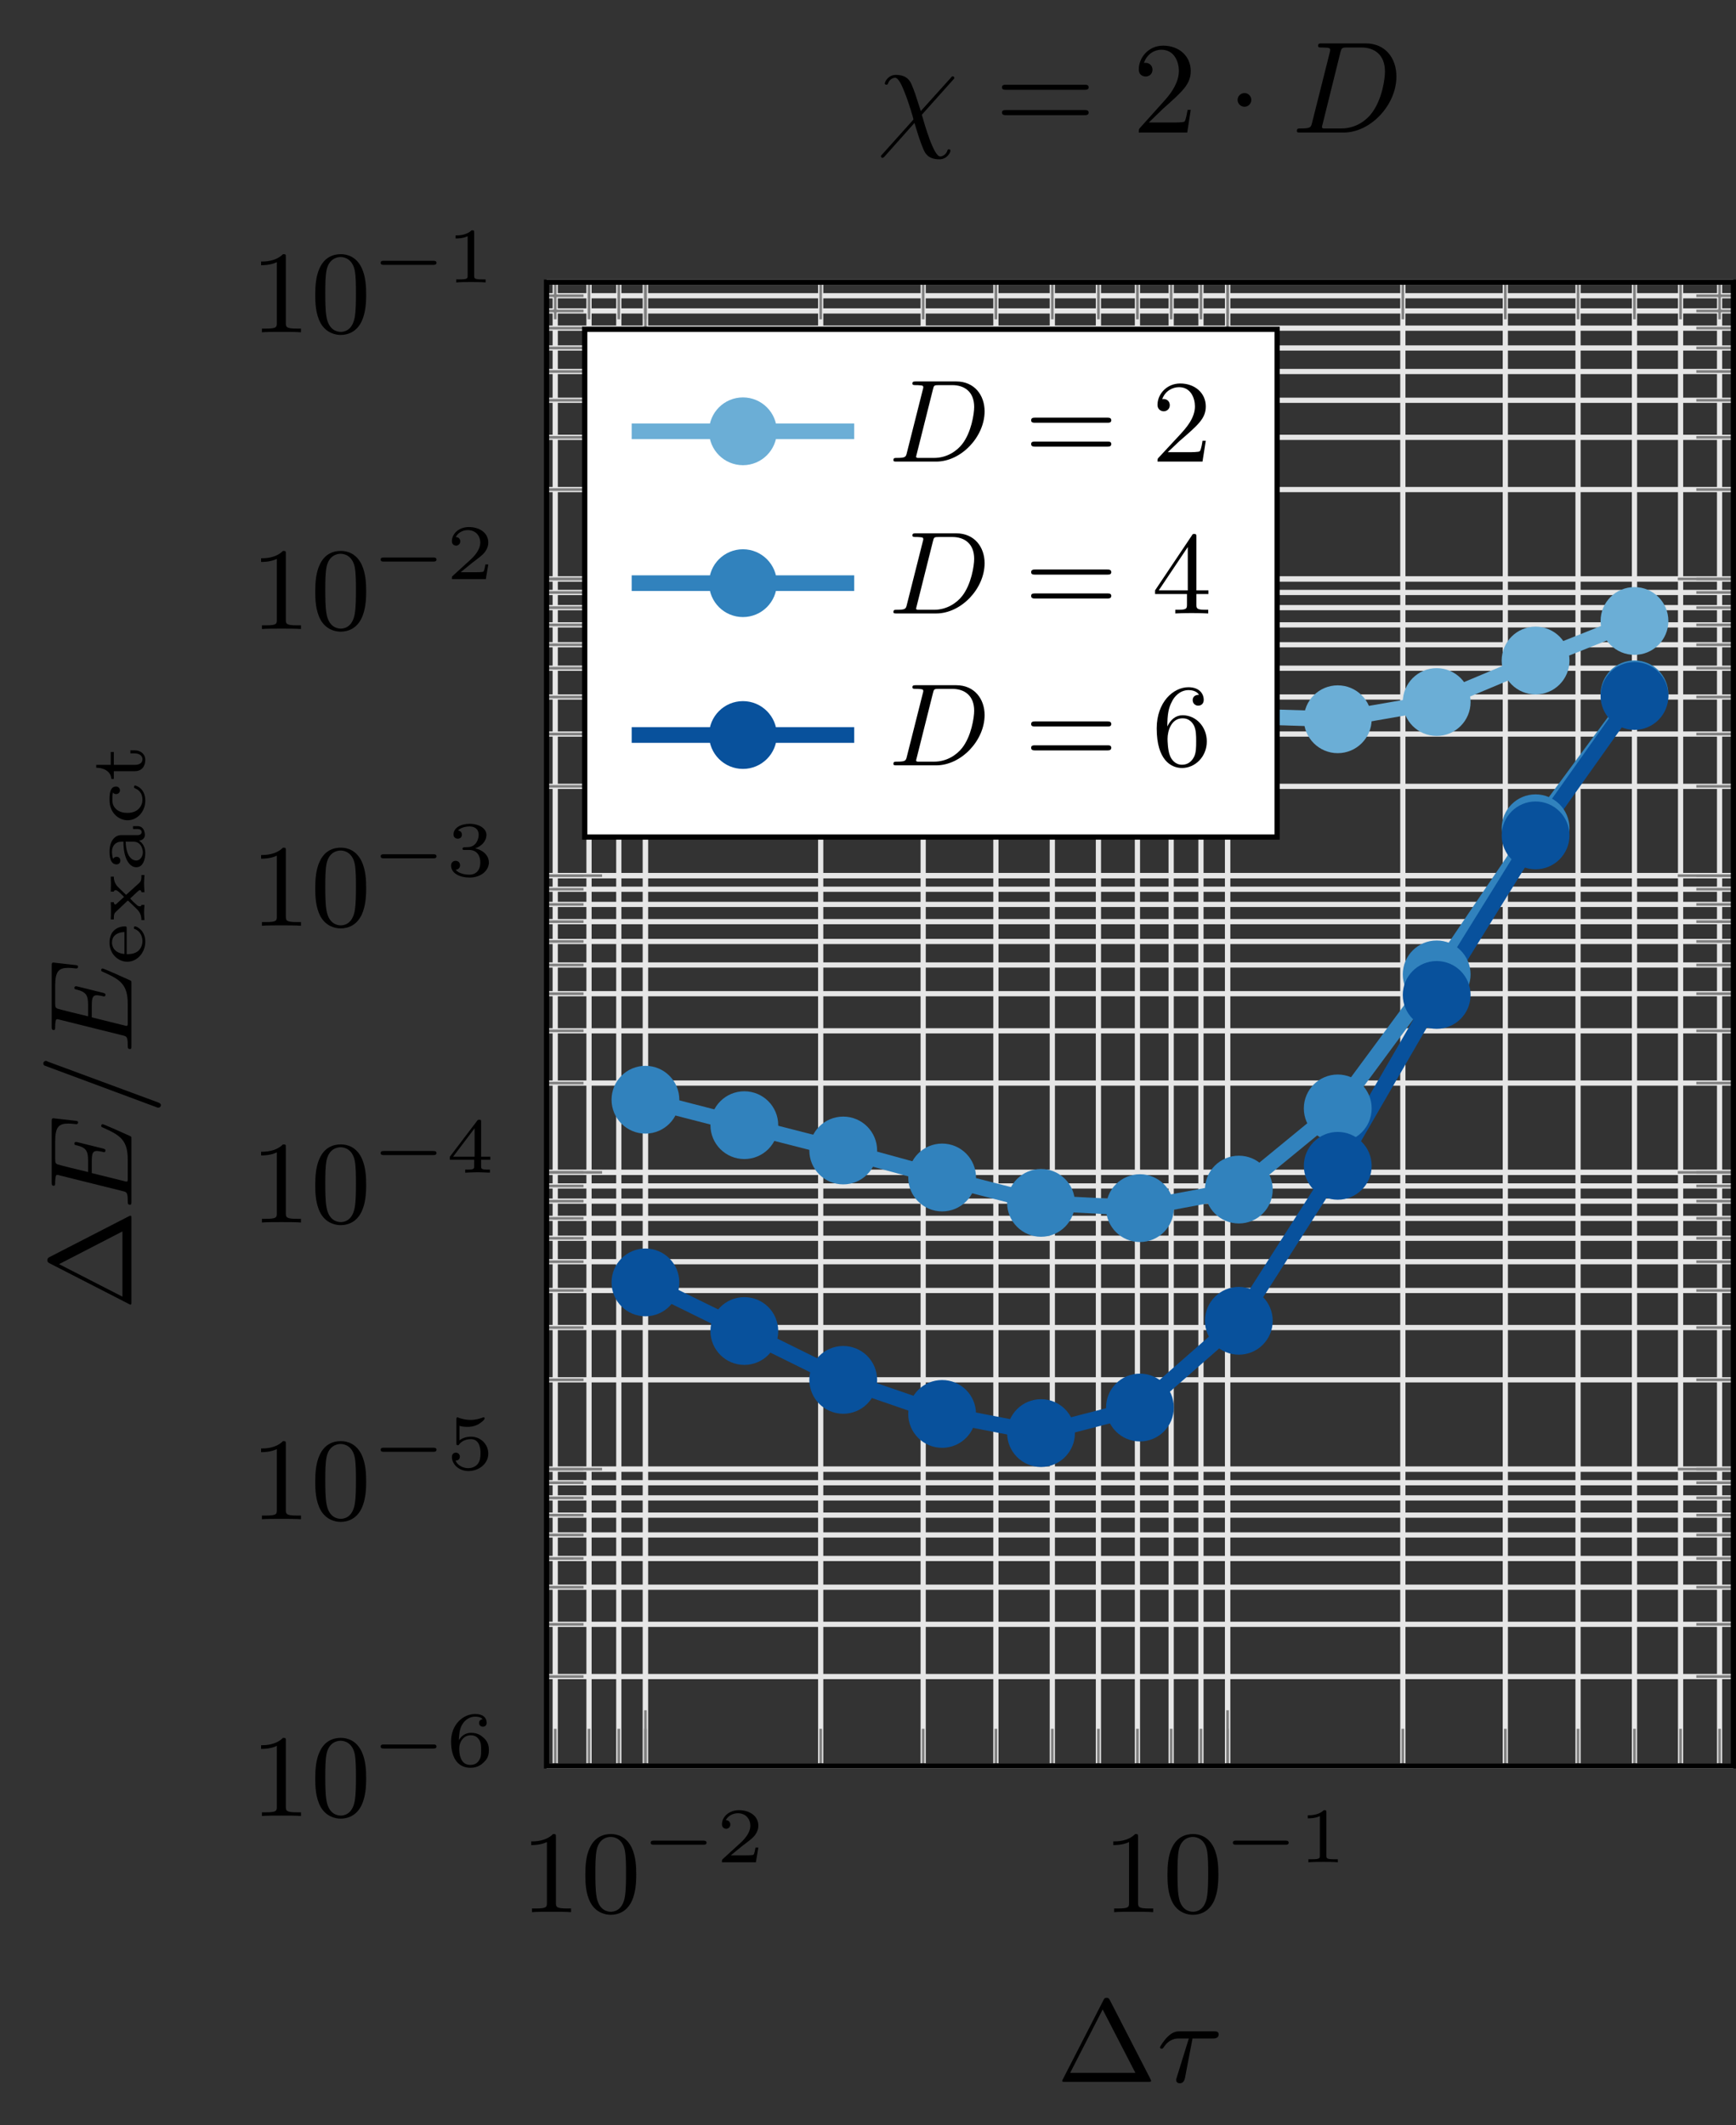 <?xml version="1.0" encoding="UTF-8"?>
<svg xmlns="http://www.w3.org/2000/svg" xmlns:xlink="http://www.w3.org/1999/xlink" width="132.677pt" height="162.419pt" viewBox="0 0 132.677 162.419" version="1.1">
<rect x="0" y="0" width="132.677" height="162.419" fill="#333333" stroke="none"/>
<defs>
<g>
<symbol overflow="visible" id="glyph0-0">
<path style="stroke:none;" d=""/>
</symbol>
<symbol overflow="visible" id="glyph0-1">
<path style="stroke:none;" d="M 2.719 -5.734 C 2.719 -5.953 2.719 -5.969 2.5 -5.969 C 1.938 -5.406 1.109 -5.406 0.828 -5.406 L 0.828 -5.125 C 1 -5.125 1.547 -5.125 2.031 -5.359 L 2.031 -0.719 C 2.031 -0.391 2.016 -0.281 1.172 -0.281 L 0.891 -0.281 L 0.891 0 C 1.203 -0.031 2.016 -0.031 2.375 -0.031 C 2.75 -0.031 3.547 -0.031 3.875 0 L 3.875 -0.281 L 3.594 -0.281 C 2.75 -0.281 2.719 -0.391 2.719 -0.719 Z M 2.719 -5.734 "/>
</symbol>
<symbol overflow="visible" id="glyph0-2">
<path style="stroke:none;" d="M 4.25 -2.875 C 4.25 -3.469 4.219 -4.25 3.906 -4.922 C 3.5 -5.766 2.828 -5.969 2.312 -5.969 C 1.766 -5.969 1.078 -5.766 0.688 -4.891 C 0.406 -4.281 0.359 -3.547 0.359 -2.875 C 0.359 -2.281 0.375 -1.422 0.766 -0.703 C 1.188 0.047 1.891 0.203 2.297 0.203 C 2.875 0.203 3.547 -0.047 3.922 -0.875 C 4.188 -1.484 4.25 -2.156 4.25 -2.875 Z M 2.312 -0.031 C 2.031 -0.031 1.391 -0.156 1.219 -1.172 C 1.125 -1.688 1.125 -2.469 1.125 -2.984 C 1.125 -3.594 1.125 -4.297 1.234 -4.797 C 1.422 -5.594 1.984 -5.75 2.297 -5.75 C 2.641 -5.75 3.203 -5.562 3.375 -4.734 C 3.469 -4.25 3.469 -3.547 3.469 -2.984 C 3.469 -2.422 3.469 -1.672 3.375 -1.141 C 3.188 -0.109 2.531 -0.031 2.312 -0.031 Z M 2.312 -0.031 "/>
</symbol>
<symbol overflow="visible" id="glyph0-3">
<path style="stroke:none;" d="M 4.094 -6.219 C 4.016 -6.375 3.969 -6.422 3.828 -6.422 C 3.703 -6.422 3.656 -6.375 3.594 -6.25 L 0.5 -0.219 C 0.453 -0.141 0.438 -0.094 0.438 -0.078 C 0.438 0 0.5 0 0.641 0 L 7.016 0 C 7.172 0 7.234 0 7.234 -0.078 C 7.234 -0.094 7.234 -0.109 7.188 -0.203 Z M 3.531 -5.531 L 6.031 -0.688 L 1.047 -0.688 Z M 3.531 -5.531 "/>
</symbol>
<symbol overflow="visible" id="glyph0-4">
<path style="stroke:none;" d="M 6.344 -2.969 C 6.469 -2.969 6.641 -2.969 6.641 -3.156 C 6.641 -3.359 6.453 -3.359 6.312 -3.359 L 0.844 -3.359 C 0.703 -3.359 0.516 -3.359 0.516 -3.156 C 0.516 -2.969 0.688 -2.969 0.812 -2.969 Z M 6.312 -1.141 C 6.453 -1.141 6.641 -1.141 6.641 -1.344 C 6.641 -1.531 6.469 -1.531 6.344 -1.531 L 0.812 -1.531 C 0.688 -1.531 0.516 -1.531 0.516 -1.344 C 0.516 -1.141 0.703 -1.141 0.844 -1.141 Z M 6.312 -1.141 "/>
</symbol>
<symbol overflow="visible" id="glyph0-5">
<path style="stroke:none;" d="M 4.141 -1.594 L 3.891 -1.594 C 3.875 -1.469 3.797 -0.938 3.688 -0.797 C 3.625 -0.719 3.016 -0.719 2.828 -0.719 L 1.234 -0.719 L 2.125 -1.562 C 3.594 -2.828 4.141 -3.312 4.141 -4.219 C 4.141 -5.25 3.297 -5.969 2.188 -5.969 C 1.156 -5.969 0.453 -5.156 0.453 -4.344 C 0.453 -3.891 0.844 -3.844 0.922 -3.844 C 1.125 -3.844 1.391 -3.984 1.391 -4.312 C 1.391 -4.578 1.203 -4.781 0.922 -4.781 C 0.875 -4.781 0.859 -4.781 0.812 -4.766 C 1.031 -5.406 1.609 -5.688 2.094 -5.688 C 3 -5.688 3.312 -4.844 3.312 -4.219 C 3.312 -3.312 2.625 -2.562 2.203 -2.094 L 0.562 -0.328 C 0.453 -0.219 0.453 -0.203 0.453 0 L 3.891 0 Z M 4.141 -1.594 "/>
</symbol>
<symbol overflow="visible" id="glyph0-6">
<path style="stroke:none;" d="M 0.266 -1.766 L 0.266 -1.484 L 2.703 -1.484 L 2.703 -0.703 C 2.703 -0.375 2.688 -0.281 2.016 -0.281 L 1.812 -0.281 L 1.812 0 C 2.375 -0.031 3 -0.031 3.062 -0.031 C 3.109 -0.031 3.766 -0.031 4.328 0 L 4.328 -0.281 L 4.125 -0.281 C 3.453 -0.281 3.422 -0.375 3.422 -0.703 L 3.422 -1.484 L 4.344 -1.484 L 4.344 -1.766 L 3.422 -1.766 L 3.422 -5.828 C 3.422 -6.016 3.422 -6.078 3.25 -6.078 C 3.141 -6.078 3.141 -6.062 3.062 -5.938 Z M 0.547 -1.766 L 2.766 -5.078 L 2.766 -1.766 Z M 0.547 -1.766 "/>
</symbol>
<symbol overflow="visible" id="glyph0-7">
<path style="stroke:none;" d="M 1.203 -2.969 C 1.203 -3.891 1.297 -4.391 1.547 -4.859 C 1.719 -5.234 2.156 -5.75 2.828 -5.75 C 3 -5.75 3.422 -5.719 3.625 -5.391 C 3.297 -5.391 3.141 -5.219 3.141 -4.984 C 3.141 -4.75 3.312 -4.562 3.562 -4.562 C 3.812 -4.562 3.984 -4.734 3.984 -5 C 3.984 -5.5 3.625 -5.969 2.812 -5.969 C 1.656 -5.969 0.391 -4.828 0.391 -2.828 C 0.391 -0.406 1.484 0.203 2.328 0.203 C 3.312 0.203 4.219 -0.641 4.219 -1.828 C 4.219 -2.953 3.391 -3.828 2.375 -3.828 C 1.844 -3.828 1.453 -3.5 1.203 -2.969 Z M 2.312 -0.047 C 1.797 -0.047 1.5 -0.469 1.406 -0.734 C 1.234 -1.141 1.219 -1.891 1.219 -2.031 C 1.219 -2.625 1.5 -3.594 2.359 -3.594 C 2.5 -3.594 2.938 -3.594 3.234 -3.047 C 3.406 -2.703 3.406 -2.266 3.406 -1.828 C 3.406 -1.406 3.406 -0.953 3.234 -0.625 C 2.953 -0.109 2.562 -0.047 2.312 -0.047 Z M 2.312 -0.047 "/>
</symbol>
<symbol overflow="visible" id="glyph1-0">
<path style="stroke:none;" d=""/>
</symbol>
<symbol overflow="visible" id="glyph1-1">
<path style="stroke:none;" d="M 4.766 -1.344 C 4.859 -1.344 5.016 -1.344 5.016 -1.5 C 5.016 -1.656 4.859 -1.656 4.766 -1.656 L 1 -1.656 C 0.891 -1.656 0.75 -1.656 0.75 -1.5 C 0.75 -1.344 0.891 -1.344 1 -1.344 Z M 4.766 -1.344 "/>
</symbol>
<symbol overflow="visible" id="glyph2-0">
<path style="stroke:none;" d=""/>
</symbol>
<symbol overflow="visible" id="glyph2-1">
<path style="stroke:none;" d="M 3.219 -1.125 L 3 -1.125 C 2.984 -1.031 2.922 -0.641 2.844 -0.578 C 2.797 -0.531 2.312 -0.531 2.219 -0.531 L 1.109 -0.531 L 1.875 -1.156 C 2.078 -1.328 2.609 -1.703 2.797 -1.891 C 2.969 -2.062 3.219 -2.375 3.219 -2.797 C 3.219 -3.547 2.547 -3.984 1.734 -3.984 C 0.969 -3.984 0.438 -3.469 0.438 -2.906 C 0.438 -2.609 0.688 -2.562 0.75 -2.562 C 0.906 -2.562 1.078 -2.672 1.078 -2.891 C 1.078 -3.016 1 -3.219 0.734 -3.219 C 0.875 -3.516 1.234 -3.75 1.656 -3.75 C 2.281 -3.75 2.609 -3.281 2.609 -2.797 C 2.609 -2.375 2.328 -1.938 1.922 -1.547 L 0.5 -0.25 C 0.438 -0.188 0.438 -0.188 0.438 0 L 3.031 0 Z M 3.219 -1.125 "/>
</symbol>
<symbol overflow="visible" id="glyph2-2">
<path style="stroke:none;" d="M 2.141 -3.797 C 2.141 -3.984 2.125 -3.984 1.938 -3.984 C 1.547 -3.594 0.938 -3.594 0.719 -3.594 L 0.719 -3.359 C 0.875 -3.359 1.281 -3.359 1.641 -3.531 L 1.641 -0.516 C 1.641 -0.312 1.641 -0.234 1.016 -0.234 L 0.766 -0.234 L 0.766 0 C 1.094 -0.031 1.562 -0.031 1.891 -0.031 C 2.219 -0.031 2.688 -0.031 3.016 0 L 3.016 -0.234 L 2.766 -0.234 C 2.141 -0.234 2.141 -0.312 2.141 -0.516 Z M 2.141 -3.797 "/>
</symbol>
<symbol overflow="visible" id="glyph2-3">
<path style="stroke:none;" d="M 0.969 -1.984 C 0.984 -2.281 1 -2.781 1.203 -3.141 C 1.469 -3.609 1.859 -3.781 2.219 -3.781 C 2.359 -3.781 2.641 -3.766 2.781 -3.594 C 2.562 -3.547 2.516 -3.406 2.516 -3.297 C 2.516 -3.141 2.625 -3.016 2.812 -3.016 C 2.984 -3.016 3.094 -3.125 3.094 -3.312 C 3.094 -3.688 2.828 -3.984 2.219 -3.984 C 1.281 -3.984 0.375 -3.172 0.375 -1.891 C 0.375 -0.438 1.047 0.125 1.844 0.125 C 2.078 0.125 2.484 0.094 2.844 -0.266 C 3.047 -0.453 3.266 -0.688 3.266 -1.219 C 3.266 -1.422 3.25 -1.812 2.891 -2.141 C 2.672 -2.344 2.406 -2.547 1.906 -2.547 C 1.484 -2.547 1.172 -2.328 0.969 -1.984 Z M 1.844 -0.094 C 1 -0.094 1 -1.125 1 -1.359 C 1 -1.859 1.328 -2.359 1.875 -2.359 C 2.188 -2.359 2.359 -2.234 2.5 -2.047 C 2.672 -1.812 2.672 -1.531 2.672 -1.219 C 2.672 -0.812 2.656 -0.609 2.453 -0.359 C 2.312 -0.188 2.125 -0.094 1.844 -0.094 Z M 1.844 -0.094 "/>
</symbol>
<symbol overflow="visible" id="glyph2-4">
<path style="stroke:none;" d="M 1.016 -3.328 C 1.219 -3.266 1.422 -3.25 1.625 -3.25 C 1.766 -3.25 2.094 -3.25 2.469 -3.453 C 2.578 -3.516 2.938 -3.766 2.938 -3.891 C 2.938 -3.969 2.891 -3.984 2.859 -3.984 C 2.844 -3.984 2.844 -3.984 2.766 -3.953 C 2.562 -3.875 2.25 -3.781 1.859 -3.781 C 1.562 -3.781 1.25 -3.844 0.969 -3.938 C 0.922 -3.969 0.891 -3.984 0.875 -3.984 C 0.781 -3.984 0.781 -3.906 0.781 -3.812 L 0.781 -2.016 C 0.781 -1.922 0.781 -1.844 0.891 -1.844 C 0.953 -1.844 0.969 -1.875 1 -1.922 C 1.156 -2.109 1.422 -2.312 1.891 -2.312 C 2.625 -2.312 2.625 -1.422 2.625 -1.234 C 2.625 -1 2.609 -0.656 2.406 -0.406 C 2.219 -0.188 1.938 -0.094 1.688 -0.094 C 1.281 -0.094 0.859 -0.312 0.719 -0.672 C 1.016 -0.672 1.047 -0.906 1.047 -0.969 C 1.047 -1.141 0.922 -1.281 0.734 -1.281 C 0.688 -1.281 0.438 -1.25 0.438 -0.953 C 0.438 -0.406 0.953 0.125 1.703 0.125 C 2.531 0.125 3.219 -0.453 3.219 -1.203 C 3.219 -1.891 2.672 -2.5 1.891 -2.5 C 1.516 -2.5 1.203 -2.375 1.016 -2.219 Z M 1.016 -3.328 "/>
</symbol>
<symbol overflow="visible" id="glyph2-5">
<path style="stroke:none;" d="M 3.375 -0.984 L 3.375 -1.219 L 2.672 -1.219 L 2.672 -3.859 C 2.672 -4 2.672 -4.047 2.531 -4.047 C 2.422 -4.047 2.406 -4.016 2.359 -3.953 L 0.281 -1.219 L 0.281 -0.984 L 2.141 -0.984 L 2.141 -0.5 C 2.141 -0.312 2.141 -0.234 1.641 -0.234 L 1.453 -0.234 L 1.453 0 C 1.578 0 2.141 -0.031 2.406 -0.031 C 2.672 -0.031 3.234 0 3.344 0 L 3.344 -0.234 L 3.172 -0.234 C 2.672 -0.234 2.672 -0.312 2.672 -0.5 L 2.672 -0.984 Z M 2.172 -3.391 L 2.172 -1.219 L 0.531 -1.219 Z M 2.172 -3.391 "/>
</symbol>
<symbol overflow="visible" id="glyph2-6">
<path style="stroke:none;" d="M 1.766 -1.984 C 2.266 -1.984 2.609 -1.641 2.609 -1.031 C 2.609 -0.375 2.219 -0.094 1.781 -0.094 C 1.609 -0.094 1 -0.125 0.734 -0.469 C 0.969 -0.5 1.062 -0.656 1.062 -0.812 C 1.062 -1.016 0.922 -1.156 0.719 -1.156 C 0.562 -1.156 0.375 -1.047 0.375 -0.797 C 0.375 -0.203 1.031 0.125 1.797 0.125 C 2.688 0.125 3.266 -0.438 3.266 -1.031 C 3.266 -1.469 2.938 -1.938 2.219 -2.109 C 2.703 -2.266 3.078 -2.656 3.078 -3.141 C 3.078 -3.625 2.516 -3.984 1.797 -3.984 C 1.094 -3.984 0.562 -3.656 0.562 -3.172 C 0.562 -2.906 0.766 -2.844 0.891 -2.844 C 1.047 -2.844 1.203 -2.938 1.203 -3.156 C 1.203 -3.344 1.078 -3.453 0.906 -3.469 C 1.188 -3.781 1.734 -3.781 1.797 -3.781 C 2.094 -3.781 2.484 -3.641 2.484 -3.141 C 2.484 -2.812 2.297 -2.234 1.688 -2.203 C 1.578 -2.203 1.422 -2.188 1.375 -2.188 C 1.312 -2.172 1.25 -2.172 1.25 -2.078 C 1.25 -1.984 1.312 -1.984 1.406 -1.984 Z M 1.766 -1.984 "/>
</symbol>
<symbol overflow="visible" id="glyph3-0">
<path style="stroke:none;" d=""/>
</symbol>
<symbol overflow="visible" id="glyph3-1">
<path style="stroke:none;" d="M 2.719 -3.312 L 4.266 -3.312 C 4.391 -3.312 4.719 -3.312 4.719 -3.625 C 4.719 -3.859 4.516 -3.859 4.344 -3.859 L 1.766 -3.859 C 1.547 -3.859 1.234 -3.859 0.812 -3.438 C 0.562 -3.203 0.234 -2.703 0.234 -2.641 C 0.234 -2.531 0.344 -2.531 0.375 -2.531 C 0.438 -2.531 0.453 -2.562 0.516 -2.641 C 0.953 -3.312 1.5 -3.312 1.672 -3.312 L 2.438 -3.312 L 1.516 -0.344 C 1.469 -0.203 1.469 -0.188 1.469 -0.141 C 1.469 -0.016 1.547 0.109 1.75 0.109 C 2.016 0.109 2.094 -0.109 2.141 -0.281 Z M 2.719 -3.312 "/>
</symbol>
<symbol overflow="visible" id="glyph3-2">
<path style="stroke:none;" d="M 1.438 -0.688 C 1.359 -0.359 1.344 -0.281 0.672 -0.281 C 0.5 -0.281 0.406 -0.281 0.406 -0.109 C 0.406 0 0.5 0 0.656 0 L 3.672 0 C 5.594 0 7.375 -1.906 7.375 -3.844 C 7.375 -5.062 6.609 -6.125 5.203 -6.125 L 2.141 -6.125 C 1.969 -6.125 1.859 -6.125 1.859 -5.969 C 1.859 -5.844 1.953 -5.844 2.141 -5.844 C 2.172 -5.844 2.328 -5.844 2.469 -5.828 C 2.625 -5.812 2.688 -5.797 2.688 -5.688 C 2.688 -5.656 2.688 -5.609 2.656 -5.516 Z M 3.422 -5.5 C 3.5 -5.828 3.516 -5.844 3.891 -5.844 L 4.906 -5.844 C 5.844 -5.844 6.578 -5.328 6.578 -4.172 C 6.578 -3.656 6.359 -2.219 5.656 -1.328 C 5.25 -0.812 4.5 -0.281 3.516 -0.281 L 2.438 -0.281 C 2.312 -0.281 2.297 -0.281 2.266 -0.281 C 2.172 -0.297 2.141 -0.312 2.141 -0.375 C 2.141 -0.391 2.141 -0.406 2.188 -0.578 Z M 3.422 -5.5 "/>
</symbol>
<symbol overflow="visible" id="glyph4-0">
<path style="stroke:none;" d=""/>
</symbol>
<symbol overflow="visible" id="glyph4-1">
<path style="stroke:none;" d="M -6.219 -4.094 C -6.375 -4.016 -6.422 -3.969 -6.422 -3.828 C -6.422 -3.703 -6.375 -3.656 -6.25 -3.594 L -0.219 -0.5 C -0.141 -0.453 -0.094 -0.438 -0.078 -0.438 C 0 -0.438 0 -0.5 0 -0.641 L 0 -7.016 C 0 -7.172 0 -7.234 -0.078 -7.234 C -0.094 -7.234 -0.109 -7.234 -0.203 -7.188 Z M -5.531 -3.531 L -0.688 -6.031 L -0.688 -1.047 Z M -5.531 -3.531 "/>
</symbol>
<symbol overflow="visible" id="glyph5-0">
<path style="stroke:none;" d=""/>
</symbol>
<symbol overflow="visible" id="glyph5-1">
<path style="stroke:none;" d="M -3.031 -2.812 L -3.031 -3.734 C -3.031 -4.375 -2.922 -4.5 -2.625 -4.5 C -2.562 -4.5 -2.375 -4.469 -2.219 -4.438 C -2.172 -4.422 -2.125 -4.406 -2.094 -4.406 C -2.094 -4.406 -1.984 -4.406 -1.984 -4.531 C -1.984 -4.641 -2.047 -4.641 -2.172 -4.688 L -4.062 -5.156 C -4.188 -5.188 -4.203 -5.188 -4.25 -5.188 C -4.312 -5.188 -4.359 -5.141 -4.359 -5.062 C -4.359 -4.969 -4.312 -4.953 -4.141 -4.922 C -3.422 -4.734 -3.312 -4.453 -3.312 -3.734 L -3.312 -2.891 C -3.859 -3.016 -5.562 -3.438 -5.672 -3.484 C -5.797 -3.547 -5.828 -3.609 -5.828 -3.906 L -5.828 -5.219 C -5.828 -6.344 -5.547 -6.594 -4.828 -6.594 C -4.547 -6.594 -4.281 -6.547 -4.219 -6.547 C -4.141 -6.547 -4.078 -6.594 -4.078 -6.672 C -4.078 -6.781 -4.141 -6.797 -4.312 -6.812 L -5.969 -7 C -6.094 -7 -6.094 -6.906 -6.094 -6.734 L -6.094 -2.109 C -6.094 -1.953 -6.094 -1.844 -5.938 -1.844 C -5.828 -1.844 -5.828 -1.938 -5.828 -2.125 C -5.828 -2.156 -5.828 -2.328 -5.797 -2.469 C -5.781 -2.656 -5.734 -2.672 -5.656 -2.672 C -5.625 -2.672 -5.609 -2.672 -5.453 -2.625 L -0.688 -1.438 C -0.359 -1.359 -0.281 -1.344 -0.281 -0.656 C -0.281 -0.5 -0.281 -0.391 -0.109 -0.391 C 0 -0.391 0 -0.484 0 -0.641 L 0 -5.375 C 0 -5.547 0 -5.562 -0.031 -5.594 C -0.047 -5.609 -0.047 -5.625 -0.172 -5.672 C -0.406 -5.781 -2.109 -6.547 -2.203 -6.547 C -2.266 -6.547 -2.312 -6.5 -2.312 -6.422 C -2.312 -6.344 -2.312 -6.344 -2.094 -6.25 C -0.844 -5.688 -0.281 -5.312 -0.281 -3.828 L -0.281 -2.453 C -0.281 -2.328 -0.281 -2.312 -0.281 -2.281 C -0.297 -2.188 -0.312 -2.156 -0.375 -2.156 C -0.391 -2.156 -0.406 -2.156 -0.578 -2.203 Z M -3.031 -2.812 "/>
</symbol>
<symbol overflow="visible" id="glyph5-2">
<path style="stroke:none;" d="M -6.375 -4.031 C -6.5 -4.094 -6.516 -4.094 -6.531 -4.094 C -6.641 -4.094 -6.734 -4 -6.734 -3.906 C -6.734 -3.781 -6.656 -3.734 -6.641 -3.734 L 1.891 -0.562 C 2.016 -0.516 2.031 -0.516 2.047 -0.516 C 2.156 -0.516 2.25 -0.594 2.25 -0.703 C 2.25 -0.797 2.203 -0.859 2.031 -0.922 Z M -6.375 -4.031 "/>
</symbol>
<symbol overflow="visible" id="glyph6-0">
<path style="stroke:none;" d=""/>
</symbol>
<symbol overflow="visible" id="glyph6-1">
<path style="stroke:none;" d="M -1.359 -2.812 C -1.359 -2.938 -1.359 -2.984 -1.5 -2.984 C -1.953 -2.984 -2.672 -2.734 -2.672 -1.734 C -2.672 -0.891 -2.031 -0.281 -1.312 -0.281 C -0.562 -0.281 0.062 -0.969 0.062 -1.812 C 0.062 -2.688 -0.594 -2.984 -0.719 -2.984 C -0.75 -2.984 -0.812 -2.969 -0.812 -2.875 C -0.812 -2.797 -0.781 -2.781 -0.703 -2.766 C -0.266 -2.578 -0.156 -2.125 -0.156 -1.859 C -0.156 -1.531 -0.297 -1.25 -0.516 -1.078 C -0.797 -0.859 -1.188 -0.859 -1.359 -0.859 Z M -1.531 -0.875 C -2.328 -0.938 -2.484 -1.484 -2.484 -1.734 C -2.484 -2.5 -1.703 -2.547 -1.531 -2.547 Z M -1.531 -0.875 "/>
</symbol>
<symbol overflow="visible" id="glyph6-2">
<path style="stroke:none;" d="M -1.406 -2.125 L -2.016 -2.719 C -2.328 -3.031 -2.344 -3.359 -2.344 -3.516 L -2.578 -3.516 C -2.578 -3.438 -2.562 -3.172 -2.562 -2.984 C -2.562 -2.766 -2.578 -2.406 -2.578 -2.375 L -2.344 -2.375 C -2.328 -2.438 -2.281 -2.484 -2.219 -2.484 C -2.109 -2.484 -2.062 -2.438 -1.859 -2.266 L -1.562 -1.969 L -2.125 -1.453 C -2.172 -1.406 -2.188 -1.391 -2.219 -1.391 C -2.312 -1.391 -2.344 -1.484 -2.344 -1.562 L -2.578 -1.562 C -2.562 -1.406 -2.562 -1 -2.562 -0.859 C -2.562 -0.734 -2.562 -0.375 -2.578 -0.25 L -2.344 -0.25 C -2.344 -0.594 -2.328 -0.703 -2.172 -0.844 L -1.328 -1.641 C -1.281 -1.672 -1.281 -1.688 -1.266 -1.688 C -1.25 -1.688 -0.688 -1.141 -0.625 -1.078 C -0.469 -0.922 -0.234 -0.703 -0.234 -0.203 L 0 -0.203 C 0 -0.281 -0.031 -0.547 -0.031 -0.734 C -0.031 -0.828 -0.016 -1.234 0 -1.359 L -0.234 -1.359 C -0.234 -1.281 -0.281 -1.25 -0.359 -1.25 C -0.469 -1.25 -0.547 -1.312 -0.578 -1.344 C -0.766 -1.5 -0.938 -1.672 -1.094 -1.844 L -0.531 -2.375 C -0.391 -2.484 -0.391 -2.484 -0.359 -2.484 C -0.297 -2.484 -0.234 -2.438 -0.234 -2.328 L 0 -2.328 C -0.016 -2.531 -0.031 -2.984 -0.031 -3.031 C -0.031 -3.25 0 -3.562 0 -3.641 L -0.234 -3.641 C -0.234 -3.344 -0.234 -3.188 -0.406 -3.031 Z M -1.406 -2.125 "/>
</symbol>
<symbol overflow="visible" id="glyph6-3">
<path style="stroke:none;" d="M -1.781 -2.844 C -2.344 -2.844 -2.672 -2.281 -2.672 -1.609 C -2.672 -1.312 -2.641 -0.609 -2.141 -0.609 C -1.969 -0.609 -1.844 -0.719 -1.844 -0.906 C -1.844 -1.078 -1.969 -1.188 -2.125 -1.188 C -2.234 -1.188 -2.344 -1.141 -2.391 -1.031 C -2.484 -1.234 -2.484 -1.531 -2.484 -1.594 C -2.484 -2.016 -2.219 -2.344 -1.766 -2.344 L -1.609 -2.344 C -1.609 -2.078 -1.594 -1.594 -1.438 -1.156 C -1.297 -0.766 -1.031 -0.391 -0.625 -0.391 C -0.094 -0.391 0.062 -1.016 0.062 -1.484 C 0.062 -1.984 -0.188 -2.281 -0.422 -2.422 C -0.109 -2.453 0.031 -2.656 0.031 -2.859 C 0.031 -2.891 0.031 -3.531 -0.531 -3.531 L -0.875 -3.531 L -0.875 -3.312 L -0.547 -3.312 C -0.484 -3.312 -0.219 -3.312 -0.219 -3.078 C -0.219 -2.844 -0.484 -2.844 -0.547 -2.844 Z M -0.844 -2.344 C -0.234 -2.344 -0.125 -1.734 -0.125 -1.531 C -0.125 -1.219 -0.328 -0.906 -0.625 -0.906 C -0.969 -0.906 -1.406 -1.234 -1.438 -2.344 Z M -0.844 -2.344 "/>
</symbol>
<symbol overflow="visible" id="glyph6-4">
<path style="stroke:none;" d="M -2.406 -2.453 C -2.375 -2.391 -2.297 -2.328 -2.172 -2.328 C -2.016 -2.328 -1.875 -2.438 -1.875 -2.609 C -1.875 -2.797 -2.016 -2.906 -2.172 -2.906 C -2.656 -2.906 -2.672 -2.281 -2.672 -1.891 C -2.672 -0.797 -1.875 -0.328 -1.297 -0.328 C -0.547 -0.328 0.062 -0.984 0.062 -1.828 C 0.062 -2.781 -0.656 -2.984 -0.719 -2.984 C -0.797 -2.984 -0.797 -2.891 -0.797 -2.875 C -0.797 -2.797 -0.766 -2.781 -0.719 -2.766 C -0.625 -2.719 -0.453 -2.656 -0.312 -2.453 C -0.219 -2.328 -0.156 -2.125 -0.156 -1.891 C -0.156 -1.438 -0.484 -0.891 -1.297 -0.891 C -1.562 -0.891 -1.891 -0.938 -2.141 -1.156 C -2.453 -1.422 -2.453 -1.734 -2.453 -1.922 C -2.453 -2.094 -2.453 -2.297 -2.406 -2.453 Z M -2.406 -2.453 "/>
</symbol>
<symbol overflow="visible" id="glyph6-5">
<path style="stroke:none;" d="M -2.344 -1.297 L -2.344 -2.281 L -2.578 -2.281 L -2.578 -1.297 L -3.688 -1.297 L -3.688 -1.078 C -3.141 -1.078 -2.562 -0.812 -2.531 -0.219 L -2.344 -0.219 L -2.344 -0.812 L -0.75 -0.812 C -0.125 -0.812 0.062 -1.281 0.062 -1.688 C 0.062 -2.094 -0.266 -2.406 -0.75 -2.406 L -1.078 -2.406 L -1.078 -2.172 L -0.766 -2.172 C -0.344 -2.172 -0.156 -1.953 -0.156 -1.734 C -0.156 -1.297 -0.641 -1.297 -0.75 -1.297 Z M -2.344 -1.297 "/>
</symbol>
<symbol overflow="visible" id="glyph7-0">
<path style="stroke:none;" d=""/>
</symbol>
<symbol overflow="visible" id="glyph7-1">
<path style="stroke:none;" d="M 5.812 -4.016 C 5.922 -4.125 5.922 -4.141 5.922 -4.172 C 5.922 -4.234 5.875 -4.297 5.797 -4.297 C 5.734 -4.297 5.703 -4.25 5.641 -4.172 L 3.359 -1.641 C 2.953 -2.906 2.875 -3.156 2.656 -3.672 C 2.547 -3.906 2.328 -4.406 1.453 -4.406 C 0.875 -4.406 0.609 -3.891 0.609 -3.75 C 0.609 -3.734 0.609 -3.656 0.734 -3.656 C 0.812 -3.656 0.844 -3.703 0.859 -3.766 C 1 -4.141 1.328 -4.188 1.391 -4.188 C 1.688 -4.188 1.984 -3.422 2.156 -2.984 C 2.469 -2.203 2.797 -1.047 2.797 -1.016 C 2.797 -1 2.797 -0.984 2.719 -0.906 L 0.422 1.656 C 0.312 1.766 0.312 1.781 0.312 1.812 C 0.312 1.875 0.375 1.938 0.422 1.938 C 0.5 1.938 0.547 1.859 0.594 1.828 L 2.875 -0.734 C 3.188 0.297 3.312 0.688 3.547 1.25 C 3.672 1.547 3.891 2.047 4.781 2.047 C 5.359 2.047 5.625 1.531 5.625 1.391 C 5.625 1.344 5.609 1.281 5.516 1.281 C 5.406 1.281 5.406 1.328 5.375 1.422 C 5.281 1.672 5.031 1.828 4.844 1.828 C 4.344 1.828 3.656 -0.594 3.438 -1.359 Z M 5.812 -4.016 "/>
</symbol>
<symbol overflow="visible" id="glyph7-2">
<path style="stroke:none;" d="M 1.578 -0.781 C 1.484 -0.391 1.469 -0.312 0.672 -0.312 C 0.516 -0.312 0.406 -0.312 0.406 -0.125 C 0.406 0 0.484 0 0.672 0 L 3.984 0 C 6.047 0 8.016 -2.109 8.016 -4.281 C 8.016 -5.688 7.172 -6.812 5.672 -6.812 L 2.328 -6.812 C 2.141 -6.812 2.031 -6.812 2.031 -6.625 C 2.031 -6.5 2.109 -6.5 2.312 -6.5 C 2.438 -6.5 2.625 -6.484 2.734 -6.484 C 2.906 -6.453 2.953 -6.438 2.953 -6.312 C 2.953 -6.281 2.953 -6.25 2.922 -6.125 Z M 3.734 -6.125 C 3.828 -6.469 3.844 -6.5 4.281 -6.5 L 5.344 -6.5 C 6.312 -6.5 7.141 -5.969 7.141 -4.656 C 7.141 -4.172 6.953 -2.531 6.094 -1.438 C 5.812 -1.062 5.031 -0.312 3.797 -0.312 L 2.672 -0.312 C 2.531 -0.312 2.516 -0.312 2.453 -0.312 C 2.359 -0.328 2.328 -0.344 2.328 -0.422 C 2.328 -0.453 2.328 -0.469 2.375 -0.641 Z M 3.734 -6.125 "/>
</symbol>
<symbol overflow="visible" id="glyph8-0">
<path style="stroke:none;" d=""/>
</symbol>
<symbol overflow="visible" id="glyph8-1">
<path style="stroke:none;" d="M 6.844 -3.266 C 7 -3.266 7.188 -3.266 7.188 -3.453 C 7.188 -3.656 7 -3.656 6.859 -3.656 L 0.891 -3.656 C 0.75 -3.656 0.562 -3.656 0.562 -3.453 C 0.562 -3.266 0.75 -3.266 0.891 -3.266 Z M 6.859 -1.328 C 7 -1.328 7.188 -1.328 7.188 -1.531 C 7.188 -1.719 7 -1.719 6.844 -1.719 L 0.891 -1.719 C 0.75 -1.719 0.562 -1.719 0.562 -1.531 C 0.562 -1.328 0.75 -1.328 0.891 -1.328 Z M 6.859 -1.328 "/>
</symbol>
<symbol overflow="visible" id="glyph8-2">
<path style="stroke:none;" d="M 1.266 -0.766 L 2.328 -1.797 C 3.875 -3.172 4.469 -3.703 4.469 -4.703 C 4.469 -5.844 3.578 -6.641 2.359 -6.641 C 1.234 -6.641 0.5 -5.719 0.5 -4.828 C 0.5 -4.281 1 -4.281 1.031 -4.281 C 1.203 -4.281 1.547 -4.391 1.547 -4.812 C 1.547 -5.062 1.359 -5.328 1.016 -5.328 C 0.938 -5.328 0.922 -5.328 0.891 -5.312 C 1.109 -5.969 1.656 -6.328 2.234 -6.328 C 3.141 -6.328 3.562 -5.516 3.562 -4.703 C 3.562 -3.906 3.078 -3.125 2.516 -2.5 L 0.609 -0.375 C 0.5 -0.266 0.5 -0.234 0.5 0 L 4.203 0 L 4.469 -1.734 L 4.234 -1.734 C 4.172 -1.438 4.109 -1 4 -0.844 C 3.938 -0.766 3.281 -0.766 3.062 -0.766 Z M 1.266 -0.766 "/>
</symbol>
<symbol overflow="visible" id="glyph9-0">
<path style="stroke:none;" d=""/>
</symbol>
<symbol overflow="visible" id="glyph9-1">
<path style="stroke:none;" d="M 1.906 -2.5 C 1.906 -2.781 1.672 -3.016 1.391 -3.016 C 1.094 -3.016 0.859 -2.781 0.859 -2.5 C 0.859 -2.203 1.094 -1.969 1.391 -1.969 C 1.672 -1.969 1.906 -2.203 1.906 -2.5 Z M 1.906 -2.5 "/>
</symbol>
</g>
<clipPath id="clip1">
  <path d="M 41 22 L 132.676 22 L 132.676 136 L 41 136 Z M 41 22 "/>
</clipPath>
<clipPath id="clip2">
  <path d="M 41 21 L 132.676 21 L 132.676 136 L 41 136 Z M 41 21 "/>
</clipPath>
<clipPath id="clip3">
  <path d="M 41 22 L 132.676 22 L 132.676 136 L 41 136 Z M 41 22 "/>
</clipPath>
<clipPath id="clip4">
  <path d="M 41 21 L 132.676 21 L 132.676 136 L 41 136 Z M 41 21 "/>
</clipPath>
<clipPath id="clip5">
  <path d="M 41.77 30 L 132.477 30 L 132.477 72 L 41.77 72 Z M 41.77 30 "/>
</clipPath>
<clipPath id="clip6">
  <path d="M 41.77 36 L 132.477 36 L 132.477 110 L 41.77 110 Z M 41.77 36 "/>
</clipPath>
<clipPath id="clip7">
  <path d="M 41.77 36 L 132.477 36 L 132.477 127 L 41.77 127 Z M 41.77 36 "/>
</clipPath>
<clipPath id="clip8">
  <path d="M 106 28 L 132.676 28 L 132.676 67 L 106 67 Z M 106 28 "/>
</clipPath>
<clipPath id="clip9">
  <path d="M 98 31 L 132.676 31 L 132.676 70 L 98 70 Z M 98 31 "/>
</clipPath>
<clipPath id="clip10">
  <path d="M 106 34 L 132.676 34 L 132.676 72 L 106 72 Z M 106 34 "/>
</clipPath>
<clipPath id="clip11">
  <path d="M 98 44 L 132.676 44 L 132.676 83 L 98 83 Z M 98 44 "/>
</clipPath>
<clipPath id="clip12">
  <path d="M 106 34 L 132.676 34 L 132.676 73 L 106 73 Z M 106 34 "/>
</clipPath>
<clipPath id="clip13">
  <path d="M 98 44 L 132.676 44 L 132.676 83 L 98 83 Z M 98 44 "/>
</clipPath>
</defs>
<g id="surface1">
<path style="fill:none;stroke-width:0.399;stroke-linecap:butt;stroke-linejoin:miter;stroke:rgb(89.999%,89.999%,89.999%);stroke-opacity:1;stroke-miterlimit:10;" d="M -95.878 -136.067 L -95.878 -22.677 M -93.296 -136.067 L -93.296 -22.677 M -91.019 -136.067 L -91.019 -22.677 M -88.984 -136.067 L -88.984 -22.677 M -75.589 -136.067 L -75.589 -22.677 M -67.757 -136.067 L -67.757 -22.677 M -62.199 -136.067 L -62.199 -22.677 M -57.886 -136.067 L -57.886 -22.677 M -54.363 -136.067 L -54.363 -22.677 M -51.382 -136.067 L -51.382 -22.677 M -48.804 -136.067 L -48.804 -22.677 M -46.527 -136.067 L -46.527 -22.677 M -44.492 -136.067 L -44.492 -22.677 M -31.097 -136.067 L -31.097 -22.677 M -23.265 -136.067 L -23.265 -22.677 M -17.707 -136.067 L -17.707 -22.677 M -13.394 -136.067 L -13.394 -22.677 M -9.871 -136.067 L -9.871 -22.677 M -6.89 -136.067 L -6.89 -22.677 " transform="matrix(1,0,0,-1,138.312,-1.114)"/>
<path style="fill:none;stroke-width:0.399;stroke-linecap:butt;stroke-linejoin:miter;stroke:rgb(89.999%,89.999%,89.999%);stroke-opacity:1;stroke-miterlimit:10;" d="M -88.984 -136.067 L -88.984 -22.677 M -44.492 -136.067 L -44.492 -22.677 " transform="matrix(1,0,0,-1,138.312,-1.114)"/>
<g clip-path="url(#clip1)" clip-rule="nonzero">
<path style="fill:none;stroke-width:0.399;stroke-linecap:butt;stroke-linejoin:miter;stroke:rgb(89.999%,89.999%,89.999%);stroke-opacity:1;stroke-miterlimit:10;" d="M -96.542 -136.067 L -5.835 -136.067 M -96.542 -129.239 L -5.835 -129.239 M -96.542 -125.247 L -5.835 -125.247 M -96.542 -122.411 L -5.835 -122.411 M -96.542 -120.216 L -5.835 -120.216 M -96.542 -118.419 L -5.835 -118.419 M -96.542 -116.903 L -5.835 -116.903 M -96.542 -115.587 L -5.835 -115.587 M -96.542 -114.427 L -5.835 -114.427 M -96.542 -113.387 L -5.835 -113.387 M -96.542 -106.563 L -5.835 -106.563 M -96.542 -102.567 L -5.835 -102.567 M -96.542 -99.735 L -5.835 -99.735 M -96.542 -97.536 L -5.835 -97.536 M -96.542 -95.743 L -5.835 -95.743 M -96.542 -94.223 L -5.835 -94.223 M -96.542 -92.907 L -5.835 -92.907 M -96.542 -91.747 L -5.835 -91.747 M -96.542 -90.712 L -5.835 -90.712 M -96.542 -83.884 L -5.835 -83.884 M -96.542 -79.891 L -5.835 -79.891 M -96.542 -77.055 L -5.835 -77.055 M -96.542 -74.86 L -5.835 -74.86 M -96.542 -73.063 L -5.835 -73.063 M -96.542 -71.548 L -5.835 -71.548 M -96.542 -70.231 L -5.835 -70.231 M -96.542 -69.071 L -5.835 -69.071 M -96.542 -68.032 L -5.835 -68.032 M -96.542 -61.208 L -5.835 -61.208 M -96.542 -57.212 L -5.835 -57.212 M -96.542 -54.38 L -5.835 -54.38 M -96.542 -52.18 L -5.835 -52.18 M -96.542 -50.387 L -5.835 -50.387 M -96.542 -48.868 L -5.835 -48.868 M -96.542 -47.551 L -5.835 -47.551 M -96.542 -46.391 L -5.835 -46.391 M -96.542 -45.356 L -5.835 -45.356 M -96.542 -38.528 L -5.835 -38.528 M -96.542 -34.536 L -5.835 -34.536 M -96.542 -31.704 L -5.835 -31.704 M -96.542 -29.505 L -5.835 -29.505 M -96.542 -27.708 L -5.835 -27.708 M -96.542 -26.192 L -5.835 -26.192 M -96.542 -24.876 L -5.835 -24.876 M -96.542 -23.716 L -5.835 -23.716 " transform="matrix(1,0,0,-1,138.312,-1.114)"/>
</g>
<g clip-path="url(#clip2)" clip-rule="nonzero">
<path style="fill:none;stroke-width:0.399;stroke-linecap:butt;stroke-linejoin:miter;stroke:rgb(89.999%,89.999%,89.999%);stroke-opacity:1;stroke-miterlimit:10;" d="M -96.542 -136.067 L -5.835 -136.067 M -96.542 -113.387 L -5.835 -113.387 M -96.542 -90.712 L -5.835 -90.712 M -96.542 -68.032 L -5.835 -68.032 M -96.542 -45.356 L -5.835 -45.356 M -96.542 -22.677 L -5.835 -22.677 " transform="matrix(1,0,0,-1,138.312,-1.114)"/>
</g>
<path style="fill:none;stroke-width:0.199;stroke-linecap:butt;stroke-linejoin:miter;stroke:rgb(50%,50%,50%);stroke-opacity:1;stroke-miterlimit:10;" d="M -95.878 -136.067 L -95.878 -133.231 M -93.296 -136.067 L -93.296 -133.231 M -91.019 -136.067 L -91.019 -133.231 M -88.984 -136.067 L -88.984 -133.231 M -75.589 -136.067 L -75.589 -133.231 M -67.757 -136.067 L -67.757 -133.231 M -62.199 -136.067 L -62.199 -133.231 M -57.886 -136.067 L -57.886 -133.231 M -54.363 -136.067 L -54.363 -133.231 M -51.382 -136.067 L -51.382 -133.231 M -48.804 -136.067 L -48.804 -133.231 M -46.527 -136.067 L -46.527 -133.231 M -44.492 -136.067 L -44.492 -133.231 M -31.097 -136.067 L -31.097 -133.231 M -23.265 -136.067 L -23.265 -133.231 M -17.707 -136.067 L -17.707 -133.231 M -13.394 -136.067 L -13.394 -133.231 M -9.871 -136.067 L -9.871 -133.231 M -6.89 -136.067 L -6.89 -133.231 M -95.878 -22.677 L -95.878 -25.512 M -93.296 -22.677 L -93.296 -25.512 M -91.019 -22.677 L -91.019 -25.512 M -88.984 -22.677 L -88.984 -25.512 M -75.589 -22.677 L -75.589 -25.512 M -67.757 -22.677 L -67.757 -25.512 M -62.199 -22.677 L -62.199 -25.512 M -57.886 -22.677 L -57.886 -25.512 M -54.363 -22.677 L -54.363 -25.512 M -51.382 -22.677 L -51.382 -25.512 M -48.804 -22.677 L -48.804 -25.512 M -46.527 -22.677 L -46.527 -25.512 M -44.492 -22.677 L -44.492 -25.512 M -31.097 -22.677 L -31.097 -25.512 M -23.265 -22.677 L -23.265 -25.512 M -17.707 -22.677 L -17.707 -25.512 M -13.394 -22.677 L -13.394 -25.512 M -9.871 -22.677 L -9.871 -25.512 M -6.89 -22.677 L -6.89 -25.512 " transform="matrix(1,0,0,-1,138.312,-1.114)"/>
<path style="fill:none;stroke-width:0.199;stroke-linecap:butt;stroke-linejoin:miter;stroke:rgb(50%,50%,50%);stroke-opacity:1;stroke-miterlimit:10;" d="M -88.984 -136.067 L -88.984 -131.817 M -44.492 -136.067 L -44.492 -131.817 M -88.984 -22.677 L -88.984 -26.927 M -44.492 -22.677 L -44.492 -26.927 " transform="matrix(1,0,0,-1,138.312,-1.114)"/>
<g clip-path="url(#clip3)" clip-rule="nonzero">
<path style="fill:none;stroke-width:0.199;stroke-linecap:butt;stroke-linejoin:miter;stroke:rgb(50%,50%,50%);stroke-opacity:1;stroke-miterlimit:10;" d="M -96.542 -136.067 L -93.714 -136.067 M -96.542 -129.239 L -93.714 -129.239 M -96.542 -125.247 L -93.714 -125.247 M -96.542 -122.411 L -93.714 -122.411 M -96.542 -120.216 L -93.714 -120.216 M -96.542 -118.419 L -93.714 -118.419 M -96.542 -116.903 L -93.714 -116.903 M -96.542 -115.587 L -93.714 -115.587 M -96.542 -114.427 L -93.714 -114.427 M -96.542 -113.387 L -93.714 -113.387 M -96.542 -106.563 L -93.714 -106.563 M -96.542 -102.567 L -93.714 -102.567 M -96.542 -99.735 L -93.714 -99.735 M -96.542 -97.536 L -93.714 -97.536 M -96.542 -95.743 L -93.714 -95.743 M -96.542 -94.223 L -93.714 -94.223 M -96.542 -92.907 L -93.714 -92.907 M -96.542 -91.747 L -93.714 -91.747 M -96.542 -90.712 L -93.714 -90.712 M -96.542 -83.884 L -93.714 -83.884 M -96.542 -79.891 L -93.714 -79.891 M -96.542 -77.055 L -93.714 -77.055 M -96.542 -74.86 L -93.714 -74.86 M -96.542 -73.063 L -93.714 -73.063 M -96.542 -71.548 L -93.714 -71.548 M -96.542 -70.231 L -93.714 -70.231 M -96.542 -69.071 L -93.714 -69.071 M -96.542 -68.032 L -93.714 -68.032 M -96.542 -61.208 L -93.714 -61.208 M -96.542 -57.212 L -93.714 -57.212 M -96.542 -54.38 L -93.714 -54.38 M -96.542 -52.18 L -93.714 -52.18 M -96.542 -50.387 L -93.714 -50.387 M -96.542 -48.868 L -93.714 -48.868 M -96.542 -47.551 L -93.714 -47.551 M -96.542 -46.391 L -93.714 -46.391 M -96.542 -45.356 L -93.714 -45.356 M -96.542 -38.528 L -93.714 -38.528 M -96.542 -34.536 L -93.714 -34.536 M -96.542 -31.704 L -93.714 -31.704 M -96.542 -29.505 L -93.714 -29.505 M -96.542 -27.708 L -93.714 -27.708 M -96.542 -26.192 L -93.714 -26.192 M -96.542 -24.876 L -93.714 -24.876 M -96.542 -23.716 L -93.714 -23.716 M -5.835 -136.067 L -8.667 -136.067 M -5.835 -129.239 L -8.667 -129.239 M -5.835 -125.247 L -8.667 -125.247 M -5.835 -122.411 L -8.667 -122.411 M -5.835 -120.216 L -8.667 -120.216 M -5.835 -118.419 L -8.667 -118.419 M -5.835 -116.903 L -8.667 -116.903 M -5.835 -115.587 L -8.667 -115.587 M -5.835 -114.427 L -8.667 -114.427 M -5.835 -113.387 L -8.667 -113.387 M -5.835 -106.563 L -8.667 -106.563 M -5.835 -102.567 L -8.667 -102.567 M -5.835 -99.735 L -8.667 -99.735 M -5.835 -97.536 L -8.667 -97.536 M -5.835 -95.743 L -8.667 -95.743 M -5.835 -94.223 L -8.667 -94.223 M -5.835 -92.907 L -8.667 -92.907 M -5.835 -91.747 L -8.667 -91.747 M -5.835 -90.712 L -8.667 -90.712 M -5.835 -83.884 L -8.667 -83.884 M -5.835 -79.891 L -8.667 -79.891 M -5.835 -77.055 L -8.667 -77.055 M -5.835 -74.86 L -8.667 -74.86 M -5.835 -73.063 L -8.667 -73.063 M -5.835 -71.548 L -8.667 -71.548 M -5.835 -70.231 L -8.667 -70.231 M -5.835 -69.071 L -8.667 -69.071 M -5.835 -68.032 L -8.667 -68.032 M -5.835 -61.208 L -8.667 -61.208 M -5.835 -57.212 L -8.667 -57.212 M -5.835 -54.38 L -8.667 -54.38 M -5.835 -52.18 L -8.667 -52.18 M -5.835 -50.387 L -8.667 -50.387 M -5.835 -48.868 L -8.667 -48.868 M -5.835 -47.551 L -8.667 -47.551 M -5.835 -46.391 L -8.667 -46.391 M -5.835 -45.356 L -8.667 -45.356 M -5.835 -38.528 L -8.667 -38.528 M -5.835 -34.536 L -8.667 -34.536 M -5.835 -31.704 L -8.667 -31.704 M -5.835 -29.505 L -8.667 -29.505 M -5.835 -27.708 L -8.667 -27.708 M -5.835 -26.192 L -8.667 -26.192 M -5.835 -24.876 L -8.667 -24.876 M -5.835 -23.716 L -8.667 -23.716 " transform="matrix(1,0,0,-1,138.312,-1.114)"/>
</g>
<g clip-path="url(#clip4)" clip-rule="nonzero">
<path style="fill:none;stroke-width:0.199;stroke-linecap:butt;stroke-linejoin:miter;stroke:rgb(50%,50%,50%);stroke-opacity:1;stroke-miterlimit:10;" d="M -96.542 -136.067 L -92.296 -136.067 M -96.542 -113.387 L -92.296 -113.387 M -96.542 -90.712 L -92.296 -90.712 M -96.542 -68.032 L -92.296 -68.032 M -96.542 -45.356 L -92.296 -45.356 M -96.542 -22.677 L -92.296 -22.677 M -5.835 -136.067 L -10.082 -136.067 M -5.835 -113.387 L -10.082 -113.387 M -5.835 -90.712 L -10.082 -90.712 M -5.835 -68.032 L -10.082 -68.032 M -5.835 -45.356 L -10.082 -45.356 M -5.835 -22.677 L -10.082 -22.677 " transform="matrix(1,0,0,-1,138.312,-1.114)"/>
<path style="fill:none;stroke-width:0.399;stroke-linecap:butt;stroke-linejoin:miter;stroke:rgb(0%,0%,0%);stroke-opacity:1;stroke-miterlimit:10;" d="M -96.542 -136.067 L -96.542 -22.677 L -5.835 -22.677 L -5.835 -136.067 Z M -96.542 -136.067 " transform="matrix(1,0,0,-1,138.312,-1.114)"/>
</g>
<g style="fill:rgb(0%,0%,0%);fill-opacity:1;">
  <use xlink:href="#glyph0-1" x="39.768" y="146.131"/>
  <use xlink:href="#glyph0-2" x="44.376" y="146.131"/>
</g>
<g style="fill:rgb(0%,0%,0%);fill-opacity:1;">
  <use xlink:href="#glyph1-1" x="48.983" y="142.322"/>
</g>
<g style="fill:rgb(0%,0%,0%);fill-opacity:1;">
  <use xlink:href="#glyph2-1" x="54.739" y="142.322"/>
</g>
<g style="fill:rgb(0%,0%,0%);fill-opacity:1;">
  <use xlink:href="#glyph0-1" x="84.259" y="146.131"/>
  <use xlink:href="#glyph0-2" x="88.867" y="146.131"/>
</g>
<g style="fill:rgb(0%,0%,0%);fill-opacity:1;">
  <use xlink:href="#glyph1-1" x="93.475" y="142.322"/>
</g>
<g style="fill:rgb(0%,0%,0%);fill-opacity:1;">
  <use xlink:href="#glyph2-2" x="99.231" y="142.322"/>
</g>
<g style="fill:rgb(0%,0%,0%);fill-opacity:1;">
  <use xlink:href="#glyph0-1" x="19.127" y="138.781"/>
  <use xlink:href="#glyph0-2" x="23.735" y="138.781"/>
</g>
<g style="fill:rgb(0%,0%,0%);fill-opacity:1;">
  <use xlink:href="#glyph1-1" x="28.343" y="134.972"/>
</g>
<g style="fill:rgb(0%,0%,0%);fill-opacity:1;">
  <use xlink:href="#glyph2-3" x="34.099" y="134.972"/>
</g>
<g style="fill:rgb(0%,0%,0%);fill-opacity:1;">
  <use xlink:href="#glyph0-1" x="19.127" y="116.103"/>
  <use xlink:href="#glyph0-2" x="23.735" y="116.103"/>
</g>
<g style="fill:rgb(0%,0%,0%);fill-opacity:1;">
  <use xlink:href="#glyph1-1" x="28.343" y="112.294"/>
</g>
<g style="fill:rgb(0%,0%,0%);fill-opacity:1;">
  <use xlink:href="#glyph2-4" x="34.099" y="112.294"/>
</g>
<g style="fill:rgb(0%,0%,0%);fill-opacity:1;">
  <use xlink:href="#glyph0-1" x="19.127" y="93.426"/>
  <use xlink:href="#glyph0-2" x="23.735" y="93.426"/>
</g>
<g style="fill:rgb(0%,0%,0%);fill-opacity:1;">
  <use xlink:href="#glyph1-1" x="28.343" y="89.617"/>
</g>
<g style="fill:rgb(0%,0%,0%);fill-opacity:1;">
  <use xlink:href="#glyph2-5" x="34.099" y="89.617"/>
</g>
<g style="fill:rgb(0%,0%,0%);fill-opacity:1;">
  <use xlink:href="#glyph0-1" x="19.127" y="70.749"/>
  <use xlink:href="#glyph0-2" x="23.735" y="70.749"/>
</g>
<g style="fill:rgb(0%,0%,0%);fill-opacity:1;">
  <use xlink:href="#glyph1-1" x="28.343" y="66.94"/>
</g>
<g style="fill:rgb(0%,0%,0%);fill-opacity:1;">
  <use xlink:href="#glyph2-6" x="34.099" y="66.94"/>
</g>
<g style="fill:rgb(0%,0%,0%);fill-opacity:1;">
  <use xlink:href="#glyph0-1" x="19.127" y="48.071"/>
  <use xlink:href="#glyph0-2" x="23.735" y="48.071"/>
</g>
<g style="fill:rgb(0%,0%,0%);fill-opacity:1;">
  <use xlink:href="#glyph1-1" x="28.342" y="44.262"/>
</g>
<g style="fill:rgb(0%,0%,0%);fill-opacity:1;">
  <use xlink:href="#glyph2-1" x="34.099" y="44.262"/>
</g>
<g style="fill:rgb(0%,0%,0%);fill-opacity:1;">
  <use xlink:href="#glyph0-1" x="19.127" y="25.394"/>
  <use xlink:href="#glyph0-2" x="23.735" y="25.394"/>
</g>
<g style="fill:rgb(0%,0%,0%);fill-opacity:1;">
  <use xlink:href="#glyph1-1" x="28.342" y="21.585"/>
</g>
<g style="fill:rgb(0%,0%,0%);fill-opacity:1;">
  <use xlink:href="#glyph2-2" x="34.099" y="21.585"/>
</g>
<g clip-path="url(#clip5)" clip-rule="nonzero">
<path style="fill:none;stroke-width:1.196;stroke-linecap:butt;stroke-linejoin:miter;stroke:rgb(41.962%,68.233%,83.922%);stroke-opacity:1;stroke-miterlimit:10;" d="M -13.394 -48.571 L -20.953 -51.594 L -28.511 -54.766 L -36.074 -56.079 L -43.632 -55.848 L -51.191 -55.594 L -58.749 -55.071 L -66.308 -54.481 L -73.867 -53.665 L -81.425 -52.091 L -88.984 -53.43 " transform="matrix(1,0,0,-1,138.312,-1.114)"/>
</g>
<g clip-path="url(#clip6)" clip-rule="nonzero">
<path style="fill:none;stroke-width:1.196;stroke-linecap:butt;stroke-linejoin:miter;stroke:rgb(19.217%,50.98%,74.117%);stroke-opacity:1;stroke-miterlimit:10;" d="M -13.394 -54.176 L -20.953 -64.411 L -28.511 -75.579 L -36.074 -85.821 L -43.632 -92.024 L -51.191 -93.442 L -58.749 -93.04 L -66.308 -91.102 L -73.867 -89.036 L -81.425 -87.102 L -88.984 -85.157 " transform="matrix(1,0,0,-1,138.312,-1.114)"/>
</g>
<g clip-path="url(#clip7)" clip-rule="nonzero">
<path style="fill:none;stroke-width:1.196;stroke-linecap:butt;stroke-linejoin:miter;stroke:rgb(3.136%,31.766%,61.176%);stroke-opacity:1;stroke-miterlimit:10;" d="M -13.394 -54.301 L -20.953 -64.958 L -28.511 -77.149 L -36.074 -90.208 L -43.632 -102.052 L -51.191 -108.68 L -58.749 -110.634 L -66.308 -109.169 L -73.867 -106.567 L -81.425 -102.833 L -88.984 -99.118 " transform="matrix(1,0,0,-1,138.312,-1.114)"/>
</g>
<path style=" stroke:none;fill-rule:nonzero;fill:rgb(41.962%,68.233%,83.922%);fill-opacity:1;" d="M 126.91 47.457 C 126.91 46.355 126.02 45.465 124.918 45.465 C 123.816 45.465 122.926 46.355 122.926 47.457 C 122.926 48.555 123.816 49.449 124.918 49.449 C 126.02 49.449 126.91 48.555 126.91 47.457 Z M 126.91 47.457 "/>
<g clip-path="url(#clip8)" clip-rule="nonzero">
<path style="fill:none;stroke-width:1.196;stroke-linecap:butt;stroke-linejoin:miter;stroke:rgb(41.962%,68.233%,83.922%);stroke-opacity:1;stroke-miterlimit:10;" d="M -11.402 -48.571 C -11.402 -47.469 -12.292 -46.579 -13.394 -46.579 C -14.496 -46.579 -15.386 -47.469 -15.386 -48.571 C -15.386 -49.669 -14.496 -50.563 -13.394 -50.563 C -12.292 -50.563 -11.402 -49.669 -11.402 -48.571 Z M -11.402 -48.571 " transform="matrix(1,0,0,-1,138.312,-1.114)"/>
</g>
<path style=" stroke:none;fill-rule:nonzero;fill:rgb(41.962%,68.233%,83.922%);fill-opacity:1;" d="M 119.352 50.48 C 119.352 49.379 118.461 48.488 117.359 48.488 C 116.258 48.488 115.367 49.379 115.367 50.48 C 115.367 51.582 116.258 52.473 117.359 52.473 C 118.461 52.473 119.352 51.582 119.352 50.48 Z M 119.352 50.48 "/>
<g clip-path="url(#clip9)" clip-rule="nonzero">
<path style="fill:none;stroke-width:1.196;stroke-linecap:butt;stroke-linejoin:miter;stroke:rgb(41.962%,68.233%,83.922%);stroke-opacity:1;stroke-miterlimit:10;" d="M -18.96 -51.594 C -18.96 -50.493 -19.851 -49.602 -20.953 -49.602 C -22.054 -49.602 -22.945 -50.493 -22.945 -51.594 C -22.945 -52.696 -22.054 -53.587 -20.953 -53.587 C -19.851 -53.587 -18.96 -52.696 -18.96 -51.594 Z M -18.96 -51.594 " transform="matrix(1,0,0,-1,138.312,-1.114)"/>
</g>
<path style="fill-rule:nonzero;fill:rgb(41.962%,68.233%,83.922%);fill-opacity:1;stroke-width:1.196;stroke-linecap:butt;stroke-linejoin:miter;stroke:rgb(41.962%,68.233%,83.922%);stroke-opacity:1;stroke-miterlimit:10;" d="M -26.519 -54.766 C -26.519 -53.665 -27.414 -52.774 -28.511 -52.774 C -29.613 -52.774 -30.503 -53.665 -30.503 -54.766 C -30.503 -55.868 -29.613 -56.759 -28.511 -56.759 C -27.414 -56.759 -26.519 -55.868 -26.519 -54.766 Z M -26.519 -54.766 " transform="matrix(1,0,0,-1,138.312,-1.114)"/>
<path style="fill-rule:nonzero;fill:rgb(41.962%,68.233%,83.922%);fill-opacity:1;stroke-width:1.196;stroke-linecap:butt;stroke-linejoin:miter;stroke:rgb(41.962%,68.233%,83.922%);stroke-opacity:1;stroke-miterlimit:10;" d="M -34.078 -56.079 C -34.078 -54.981 -34.972 -54.087 -36.074 -54.087 C -37.171 -54.087 -38.066 -54.981 -38.066 -56.079 C -38.066 -57.18 -37.171 -58.075 -36.074 -58.075 C -34.972 -58.075 -34.078 -57.18 -34.078 -56.079 Z M -34.078 -56.079 " transform="matrix(1,0,0,-1,138.312,-1.114)"/>
<path style="fill-rule:nonzero;fill:rgb(41.962%,68.233%,83.922%);fill-opacity:1;stroke-width:1.196;stroke-linecap:butt;stroke-linejoin:miter;stroke:rgb(41.962%,68.233%,83.922%);stroke-opacity:1;stroke-miterlimit:10;" d="M -41.64 -55.848 C -41.64 -54.747 -42.531 -53.856 -43.632 -53.856 C -44.73 -53.856 -45.624 -54.747 -45.624 -55.848 C -45.624 -56.95 -44.73 -57.841 -43.632 -57.841 C -42.531 -57.841 -41.64 -56.95 -41.64 -55.848 Z M -41.64 -55.848 " transform="matrix(1,0,0,-1,138.312,-1.114)"/>
<path style="fill-rule:nonzero;fill:rgb(41.962%,68.233%,83.922%);fill-opacity:1;stroke-width:1.196;stroke-linecap:butt;stroke-linejoin:miter;stroke:rgb(41.962%,68.233%,83.922%);stroke-opacity:1;stroke-miterlimit:10;" d="M -49.199 -55.594 C -49.199 -54.493 -50.089 -53.602 -51.191 -53.602 C -52.292 -53.602 -53.183 -54.493 -53.183 -55.594 C -53.183 -56.696 -52.292 -57.587 -51.191 -57.587 C -50.089 -57.587 -49.199 -56.696 -49.199 -55.594 Z M -49.199 -55.594 " transform="matrix(1,0,0,-1,138.312,-1.114)"/>
<path style="fill-rule:nonzero;fill:rgb(41.962%,68.233%,83.922%);fill-opacity:1;stroke-width:1.196;stroke-linecap:butt;stroke-linejoin:miter;stroke:rgb(41.962%,68.233%,83.922%);stroke-opacity:1;stroke-miterlimit:10;" d="M -56.757 -55.071 C -56.757 -53.969 -57.648 -53.075 -58.749 -53.075 C -59.847 -53.075 -60.742 -53.969 -60.742 -55.071 C -60.742 -56.169 -59.847 -57.063 -58.749 -57.063 C -57.648 -57.063 -56.757 -56.169 -56.757 -55.071 Z M -56.757 -55.071 " transform="matrix(1,0,0,-1,138.312,-1.114)"/>
<path style="fill-rule:nonzero;fill:rgb(41.962%,68.233%,83.922%);fill-opacity:1;stroke-width:1.196;stroke-linecap:butt;stroke-linejoin:miter;stroke:rgb(41.962%,68.233%,83.922%);stroke-opacity:1;stroke-miterlimit:10;" d="M -64.316 -54.481 C -64.316 -53.384 -65.207 -52.489 -66.308 -52.489 C -67.41 -52.489 -68.3 -53.384 -68.3 -54.481 C -68.3 -55.583 -67.41 -56.473 -66.308 -56.473 C -65.207 -56.473 -64.316 -55.583 -64.316 -54.481 Z M -64.316 -54.481 " transform="matrix(1,0,0,-1,138.312,-1.114)"/>
<path style="fill-rule:nonzero;fill:rgb(41.962%,68.233%,83.922%);fill-opacity:1;stroke-width:1.196;stroke-linecap:butt;stroke-linejoin:miter;stroke:rgb(41.962%,68.233%,83.922%);stroke-opacity:1;stroke-miterlimit:10;" d="M -71.874 -53.665 C -71.874 -52.563 -72.765 -51.673 -73.867 -51.673 C -74.968 -51.673 -75.859 -52.563 -75.859 -53.665 C -75.859 -54.762 -74.968 -55.657 -73.867 -55.657 C -72.765 -55.657 -71.874 -54.762 -71.874 -53.665 Z M -71.874 -53.665 " transform="matrix(1,0,0,-1,138.312,-1.114)"/>
<path style="fill-rule:nonzero;fill:rgb(41.962%,68.233%,83.922%);fill-opacity:1;stroke-width:1.196;stroke-linecap:butt;stroke-linejoin:miter;stroke:rgb(41.962%,68.233%,83.922%);stroke-opacity:1;stroke-miterlimit:10;" d="M -79.433 -52.091 C -79.433 -50.989 -80.324 -50.098 -81.425 -50.098 C -82.527 -50.098 -83.417 -50.989 -83.417 -52.091 C -83.417 -53.192 -82.527 -54.083 -81.425 -54.083 C -80.324 -54.083 -79.433 -53.192 -79.433 -52.091 Z M -79.433 -52.091 " transform="matrix(1,0,0,-1,138.312,-1.114)"/>
<path style="fill-rule:nonzero;fill:rgb(41.962%,68.233%,83.922%);fill-opacity:1;stroke-width:1.196;stroke-linecap:butt;stroke-linejoin:miter;stroke:rgb(41.962%,68.233%,83.922%);stroke-opacity:1;stroke-miterlimit:10;" d="M -86.992 -53.43 C -86.992 -52.329 -87.882 -51.434 -88.984 -51.434 C -90.085 -51.434 -90.976 -52.329 -90.976 -53.43 C -90.976 -54.528 -90.085 -55.423 -88.984 -55.423 C -87.882 -55.423 -86.992 -54.528 -86.992 -53.43 Z M -86.992 -53.43 " transform="matrix(1,0,0,-1,138.312,-1.114)"/>
<path style=" stroke:none;fill-rule:nonzero;fill:rgb(19.217%,50.98%,74.117%);fill-opacity:1;" d="M 126.91 53.062 C 126.91 51.961 126.02 51.07 124.918 51.07 C 123.816 51.07 122.926 51.961 122.926 53.062 C 122.926 54.16 123.816 55.055 124.918 55.055 C 126.02 55.055 126.91 54.16 126.91 53.062 Z M 126.91 53.062 "/>
<g clip-path="url(#clip10)" clip-rule="nonzero">
<path style="fill:none;stroke-width:1.196;stroke-linecap:butt;stroke-linejoin:miter;stroke:rgb(19.217%,50.98%,74.117%);stroke-opacity:1;stroke-miterlimit:10;" d="M -11.402 -54.176 C -11.402 -53.075 -12.292 -52.184 -13.394 -52.184 C -14.496 -52.184 -15.386 -53.075 -15.386 -54.176 C -15.386 -55.274 -14.496 -56.169 -13.394 -56.169 C -12.292 -56.169 -11.402 -55.274 -11.402 -54.176 Z M -11.402 -54.176 " transform="matrix(1,0,0,-1,138.312,-1.114)"/>
</g>
<path style=" stroke:none;fill-rule:nonzero;fill:rgb(19.217%,50.98%,74.117%);fill-opacity:1;" d="M 119.352 63.297 C 119.352 62.199 118.461 61.305 117.359 61.305 C 116.258 61.305 115.367 62.199 115.367 63.297 C 115.367 64.398 116.258 65.289 117.359 65.289 C 118.461 65.289 119.352 64.398 119.352 63.297 Z M 119.352 63.297 "/>
<g clip-path="url(#clip11)" clip-rule="nonzero">
<path style="fill:none;stroke-width:1.196;stroke-linecap:butt;stroke-linejoin:miter;stroke:rgb(19.217%,50.98%,74.117%);stroke-opacity:1;stroke-miterlimit:10;" d="M -18.96 -64.411 C -18.96 -63.313 -19.851 -62.419 -20.953 -62.419 C -22.054 -62.419 -22.945 -63.313 -22.945 -64.411 C -22.945 -65.512 -22.054 -66.403 -20.953 -66.403 C -19.851 -66.403 -18.96 -65.512 -18.96 -64.411 Z M -18.96 -64.411 " transform="matrix(1,0,0,-1,138.312,-1.114)"/>
</g>
<path style="fill-rule:nonzero;fill:rgb(19.217%,50.98%,74.117%);fill-opacity:1;stroke-width:1.196;stroke-linecap:butt;stroke-linejoin:miter;stroke:rgb(19.217%,50.98%,74.117%);stroke-opacity:1;stroke-miterlimit:10;" d="M -26.519 -75.579 C -26.519 -74.477 -27.414 -73.587 -28.511 -73.587 C -29.613 -73.587 -30.503 -74.477 -30.503 -75.579 C -30.503 -76.677 -29.613 -77.571 -28.511 -77.571 C -27.414 -77.571 -26.519 -76.677 -26.519 -75.579 Z M -26.519 -75.579 " transform="matrix(1,0,0,-1,138.312,-1.114)"/>
<path style="fill-rule:nonzero;fill:rgb(19.217%,50.98%,74.117%);fill-opacity:1;stroke-width:1.196;stroke-linecap:butt;stroke-linejoin:miter;stroke:rgb(19.217%,50.98%,74.117%);stroke-opacity:1;stroke-miterlimit:10;" d="M -34.078 -85.821 C -34.078 -84.719 -34.972 -83.829 -36.074 -83.829 C -37.171 -83.829 -38.066 -84.719 -38.066 -85.821 C -38.066 -86.919 -37.171 -87.813 -36.074 -87.813 C -34.972 -87.813 -34.078 -86.919 -34.078 -85.821 Z M -34.078 -85.821 " transform="matrix(1,0,0,-1,138.312,-1.114)"/>
<path style="fill-rule:nonzero;fill:rgb(19.217%,50.98%,74.117%);fill-opacity:1;stroke-width:1.196;stroke-linecap:butt;stroke-linejoin:miter;stroke:rgb(19.217%,50.98%,74.117%);stroke-opacity:1;stroke-miterlimit:10;" d="M -41.64 -92.024 C -41.64 -90.923 -42.531 -90.032 -43.632 -90.032 C -44.73 -90.032 -45.624 -90.923 -45.624 -92.024 C -45.624 -93.126 -44.73 -94.016 -43.632 -94.016 C -42.531 -94.016 -41.64 -93.126 -41.64 -92.024 Z M -41.64 -92.024 " transform="matrix(1,0,0,-1,138.312,-1.114)"/>
<path style="fill-rule:nonzero;fill:rgb(19.217%,50.98%,74.117%);fill-opacity:1;stroke-width:1.196;stroke-linecap:butt;stroke-linejoin:miter;stroke:rgb(19.217%,50.98%,74.117%);stroke-opacity:1;stroke-miterlimit:10;" d="M -49.199 -93.442 C -49.199 -92.344 -50.089 -91.45 -51.191 -91.45 C -52.292 -91.45 -53.183 -92.344 -53.183 -93.442 C -53.183 -94.544 -52.292 -95.434 -51.191 -95.434 C -50.089 -95.434 -49.199 -94.544 -49.199 -93.442 Z M -49.199 -93.442 " transform="matrix(1,0,0,-1,138.312,-1.114)"/>
<path style="fill-rule:nonzero;fill:rgb(19.217%,50.98%,74.117%);fill-opacity:1;stroke-width:1.196;stroke-linecap:butt;stroke-linejoin:miter;stroke:rgb(19.217%,50.98%,74.117%);stroke-opacity:1;stroke-miterlimit:10;" d="M -56.757 -93.04 C -56.757 -91.942 -57.648 -91.048 -58.749 -91.048 C -59.847 -91.048 -60.742 -91.942 -60.742 -93.04 C -60.742 -94.141 -59.847 -95.032 -58.749 -95.032 C -57.648 -95.032 -56.757 -94.141 -56.757 -93.04 Z M -56.757 -93.04 " transform="matrix(1,0,0,-1,138.312,-1.114)"/>
<path style="fill-rule:nonzero;fill:rgb(19.217%,50.98%,74.117%);fill-opacity:1;stroke-width:1.196;stroke-linecap:butt;stroke-linejoin:miter;stroke:rgb(19.217%,50.98%,74.117%);stroke-opacity:1;stroke-miterlimit:10;" d="M -64.316 -91.102 C -64.316 -90.001 -65.207 -89.106 -66.308 -89.106 C -67.41 -89.106 -68.3 -90.001 -68.3 -91.102 C -68.3 -92.2 -67.41 -93.094 -66.308 -93.094 C -65.207 -93.094 -64.316 -92.2 -64.316 -91.102 Z M -64.316 -91.102 " transform="matrix(1,0,0,-1,138.312,-1.114)"/>
<path style="fill-rule:nonzero;fill:rgb(19.217%,50.98%,74.117%);fill-opacity:1;stroke-width:1.196;stroke-linecap:butt;stroke-linejoin:miter;stroke:rgb(19.217%,50.98%,74.117%);stroke-opacity:1;stroke-miterlimit:10;" d="M -71.874 -89.036 C -71.874 -87.938 -72.765 -87.044 -73.867 -87.044 C -74.968 -87.044 -75.859 -87.938 -75.859 -89.036 C -75.859 -90.137 -74.968 -91.028 -73.867 -91.028 C -72.765 -91.028 -71.874 -90.137 -71.874 -89.036 Z M -71.874 -89.036 " transform="matrix(1,0,0,-1,138.312,-1.114)"/>
<path style="fill-rule:nonzero;fill:rgb(19.217%,50.98%,74.117%);fill-opacity:1;stroke-width:1.196;stroke-linecap:butt;stroke-linejoin:miter;stroke:rgb(19.217%,50.98%,74.117%);stroke-opacity:1;stroke-miterlimit:10;" d="M -79.433 -87.102 C -79.433 -86.001 -80.324 -85.11 -81.425 -85.11 C -82.527 -85.11 -83.417 -86.001 -83.417 -87.102 C -83.417 -88.204 -82.527 -89.094 -81.425 -89.094 C -80.324 -89.094 -79.433 -88.204 -79.433 -87.102 Z M -79.433 -87.102 " transform="matrix(1,0,0,-1,138.312,-1.114)"/>
<path style="fill-rule:nonzero;fill:rgb(19.217%,50.98%,74.117%);fill-opacity:1;stroke-width:1.196;stroke-linecap:butt;stroke-linejoin:miter;stroke:rgb(19.217%,50.98%,74.117%);stroke-opacity:1;stroke-miterlimit:10;" d="M -86.992 -85.157 C -86.992 -84.055 -87.882 -83.165 -88.984 -83.165 C -90.085 -83.165 -90.976 -84.055 -90.976 -85.157 C -90.976 -86.255 -90.085 -87.149 -88.984 -87.149 C -87.882 -87.149 -86.992 -86.255 -86.992 -85.157 Z M -86.992 -85.157 " transform="matrix(1,0,0,-1,138.312,-1.114)"/>
<path style=" stroke:none;fill-rule:nonzero;fill:rgb(3.136%,31.766%,61.176%);fill-opacity:1;" d="M 126.91 53.188 C 126.91 52.086 126.02 51.195 124.918 51.195 C 123.816 51.195 122.926 52.086 122.926 53.188 C 122.926 54.289 123.816 55.18 124.918 55.18 C 126.02 55.18 126.91 54.289 126.91 53.188 Z M 126.91 53.188 "/>
<g clip-path="url(#clip12)" clip-rule="nonzero">
<path style="fill:none;stroke-width:1.196;stroke-linecap:butt;stroke-linejoin:miter;stroke:rgb(3.136%,31.766%,61.176%);stroke-opacity:1;stroke-miterlimit:10;" d="M -11.402 -54.301 C -11.402 -53.2 -12.292 -52.309 -13.394 -52.309 C -14.496 -52.309 -15.386 -53.2 -15.386 -54.301 C -15.386 -55.403 -14.496 -56.294 -13.394 -56.294 C -12.292 -56.294 -11.402 -55.403 -11.402 -54.301 Z M -11.402 -54.301 " transform="matrix(1,0,0,-1,138.312,-1.114)"/>
</g>
<path style=" stroke:none;fill-rule:nonzero;fill:rgb(3.136%,31.766%,61.176%);fill-opacity:1;" d="M 119.352 63.844 C 119.352 62.742 118.461 61.848 117.359 61.848 C 116.258 61.848 115.367 62.742 115.367 63.844 C 115.367 64.941 116.258 65.836 117.359 65.836 C 118.461 65.836 119.352 64.941 119.352 63.844 Z M 119.352 63.844 "/>
<g clip-path="url(#clip13)" clip-rule="nonzero">
<path style="fill:none;stroke-width:1.196;stroke-linecap:butt;stroke-linejoin:miter;stroke:rgb(3.136%,31.766%,61.176%);stroke-opacity:1;stroke-miterlimit:10;" d="M -18.96 -64.958 C -18.96 -63.856 -19.851 -62.962 -20.953 -62.962 C -22.054 -62.962 -22.945 -63.856 -22.945 -64.958 C -22.945 -66.055 -22.054 -66.95 -20.953 -66.95 C -19.851 -66.95 -18.96 -66.055 -18.96 -64.958 Z M -18.96 -64.958 " transform="matrix(1,0,0,-1,138.312,-1.114)"/>
</g>
<path style="fill-rule:nonzero;fill:rgb(3.136%,31.766%,61.176%);fill-opacity:1;stroke-width:1.196;stroke-linecap:butt;stroke-linejoin:miter;stroke:rgb(3.136%,31.766%,61.176%);stroke-opacity:1;stroke-miterlimit:10;" d="M -26.519 -77.149 C -26.519 -76.048 -27.414 -75.157 -28.511 -75.157 C -29.613 -75.157 -30.503 -76.048 -30.503 -77.149 C -30.503 -78.251 -29.613 -79.141 -28.511 -79.141 C -27.414 -79.141 -26.519 -78.251 -26.519 -77.149 Z M -26.519 -77.149 " transform="matrix(1,0,0,-1,138.312,-1.114)"/>
<path style="fill-rule:nonzero;fill:rgb(3.136%,31.766%,61.176%);fill-opacity:1;stroke-width:1.196;stroke-linecap:butt;stroke-linejoin:miter;stroke:rgb(3.136%,31.766%,61.176%);stroke-opacity:1;stroke-miterlimit:10;" d="M -34.078 -90.208 C -34.078 -89.11 -34.972 -88.216 -36.074 -88.216 C -37.171 -88.216 -38.066 -89.11 -38.066 -90.208 C -38.066 -91.309 -37.171 -92.2 -36.074 -92.2 C -34.972 -92.2 -34.078 -91.309 -34.078 -90.208 Z M -34.078 -90.208 " transform="matrix(1,0,0,-1,138.312,-1.114)"/>
<path style="fill-rule:nonzero;fill:rgb(3.136%,31.766%,61.176%);fill-opacity:1;stroke-width:1.196;stroke-linecap:butt;stroke-linejoin:miter;stroke:rgb(3.136%,31.766%,61.176%);stroke-opacity:1;stroke-miterlimit:10;" d="M -41.64 -102.052 C -41.64 -100.95 -42.531 -100.059 -43.632 -100.059 C -44.73 -100.059 -45.624 -100.95 -45.624 -102.052 C -45.624 -103.153 -44.73 -104.044 -43.632 -104.044 C -42.531 -104.044 -41.64 -103.153 -41.64 -102.052 Z M -41.64 -102.052 " transform="matrix(1,0,0,-1,138.312,-1.114)"/>
<path style="fill-rule:nonzero;fill:rgb(3.136%,31.766%,61.176%);fill-opacity:1;stroke-width:1.196;stroke-linecap:butt;stroke-linejoin:miter;stroke:rgb(3.136%,31.766%,61.176%);stroke-opacity:1;stroke-miterlimit:10;" d="M -49.199 -108.68 C -49.199 -107.579 -50.089 -106.688 -51.191 -106.688 C -52.292 -106.688 -53.183 -107.579 -53.183 -108.68 C -53.183 -109.782 -52.292 -110.673 -51.191 -110.673 C -50.089 -110.673 -49.199 -109.782 -49.199 -108.68 Z M -49.199 -108.68 " transform="matrix(1,0,0,-1,138.312,-1.114)"/>
<path style="fill-rule:nonzero;fill:rgb(3.136%,31.766%,61.176%);fill-opacity:1;stroke-width:1.196;stroke-linecap:butt;stroke-linejoin:miter;stroke:rgb(3.136%,31.766%,61.176%);stroke-opacity:1;stroke-miterlimit:10;" d="M -56.757 -110.634 C -56.757 -109.532 -57.648 -108.641 -58.749 -108.641 C -59.847 -108.641 -60.742 -109.532 -60.742 -110.634 C -60.742 -111.735 -59.847 -112.626 -58.749 -112.626 C -57.648 -112.626 -56.757 -111.735 -56.757 -110.634 Z M -56.757 -110.634 " transform="matrix(1,0,0,-1,138.312,-1.114)"/>
<path style="fill-rule:nonzero;fill:rgb(3.136%,31.766%,61.176%);fill-opacity:1;stroke-width:1.196;stroke-linecap:butt;stroke-linejoin:miter;stroke:rgb(3.136%,31.766%,61.176%);stroke-opacity:1;stroke-miterlimit:10;" d="M -64.316 -109.169 C -64.316 -108.067 -65.207 -107.177 -66.308 -107.177 C -67.41 -107.177 -68.3 -108.067 -68.3 -109.169 C -68.3 -110.27 -67.41 -111.161 -66.308 -111.161 C -65.207 -111.161 -64.316 -110.27 -64.316 -109.169 Z M -64.316 -109.169 " transform="matrix(1,0,0,-1,138.312,-1.114)"/>
<path style="fill-rule:nonzero;fill:rgb(3.136%,31.766%,61.176%);fill-opacity:1;stroke-width:1.196;stroke-linecap:butt;stroke-linejoin:miter;stroke:rgb(3.136%,31.766%,61.176%);stroke-opacity:1;stroke-miterlimit:10;" d="M -71.874 -106.567 C -71.874 -105.466 -72.765 -104.575 -73.867 -104.575 C -74.968 -104.575 -75.859 -105.466 -75.859 -106.567 C -75.859 -107.665 -74.968 -108.559 -73.867 -108.559 C -72.765 -108.559 -71.874 -107.665 -71.874 -106.567 Z M -71.874 -106.567 " transform="matrix(1,0,0,-1,138.312,-1.114)"/>
<path style="fill-rule:nonzero;fill:rgb(3.136%,31.766%,61.176%);fill-opacity:1;stroke-width:1.196;stroke-linecap:butt;stroke-linejoin:miter;stroke:rgb(3.136%,31.766%,61.176%);stroke-opacity:1;stroke-miterlimit:10;" d="M -79.433 -102.833 C -79.433 -101.731 -80.324 -100.841 -81.425 -100.841 C -82.527 -100.841 -83.417 -101.731 -83.417 -102.833 C -83.417 -103.93 -82.527 -104.825 -81.425 -104.825 C -80.324 -104.825 -79.433 -103.93 -79.433 -102.833 Z M -79.433 -102.833 " transform="matrix(1,0,0,-1,138.312,-1.114)"/>
<path style="fill-rule:nonzero;fill:rgb(3.136%,31.766%,61.176%);fill-opacity:1;stroke-width:1.196;stroke-linecap:butt;stroke-linejoin:miter;stroke:rgb(3.136%,31.766%,61.176%);stroke-opacity:1;stroke-miterlimit:10;" d="M -86.992 -99.118 C -86.992 -98.016 -87.882 -97.126 -88.984 -97.126 C -90.085 -97.126 -90.976 -98.016 -90.976 -99.118 C -90.976 -100.219 -90.085 -101.11 -88.984 -101.11 C -87.882 -101.11 -86.992 -100.219 -86.992 -99.118 Z M -86.992 -99.118 " transform="matrix(1,0,0,-1,138.312,-1.114)"/>
<g style="fill:rgb(0%,0%,0%);fill-opacity:1;">
  <use xlink:href="#glyph0-3" x="80.742" y="159.098"/>
</g>
<g style="fill:rgb(0%,0%,0%);fill-opacity:1;">
  <use xlink:href="#glyph3-1" x="88.421" y="159.098"/>
</g>
<g style="fill:rgb(0%,0%,0%);fill-opacity:1;">
  <use xlink:href="#glyph4-1" x="10.045" y="100.14"/>
</g>
<g style="fill:rgb(0%,0%,0%);fill-opacity:1;">
  <use xlink:href="#glyph5-1" x="10.045" y="92.46"/>
</g>
<g style="fill:rgb(0%,0%,0%);fill-opacity:1;">
  <use xlink:href="#glyph5-2" x="10.045" y="85.168"/>
  <use xlink:href="#glyph5-1" x="10.045" y="80.56"/>
</g>
<g style="fill:rgb(0%,0%,0%);fill-opacity:1;">
  <use xlink:href="#glyph6-1" x="11.042" y="73.779"/>
  <use xlink:href="#glyph6-2" x="11.042" y="70.513"/>
  <use xlink:href="#glyph6-3" x="11.042" y="66.667"/>
  <use xlink:href="#glyph6-4" x="11.042" y="63.014"/>
  <use xlink:href="#glyph6-5" x="11.042" y="59.748"/>
</g>
<g style="fill:rgb(0%,0%,0%);fill-opacity:1;">
  <use xlink:href="#glyph7-1" x="67.015" y="10.129"/>
</g>
<g style="fill:rgb(0%,0%,0%);fill-opacity:1;">
  <use xlink:href="#glyph8-1" x="76.015" y="10.129"/>
</g>
<g style="fill:rgb(0%,0%,0%);fill-opacity:1;">
  <use xlink:href="#glyph8-2" x="86.534" y="10.129"/>
</g>
<g style="fill:rgb(0%,0%,0%);fill-opacity:1;">
  <use xlink:href="#glyph9-1" x="93.727" y="10.129"/>
</g>
<g style="fill:rgb(0%,0%,0%);fill-opacity:1;">
  <use xlink:href="#glyph7-2" x="98.708" y="10.129"/>
</g>
<path style="fill-rule:nonzero;fill:rgb(100%,100%,100%);fill-opacity:1;stroke-width:0.399;stroke-linecap:butt;stroke-linejoin:miter;stroke:rgb(0%,0%,0%);stroke-opacity:1;stroke-miterlimit:10;" d="M -93.624 -65.083 L -40.707 -65.083 L -40.707 -26.278 L -93.624 -26.278 Z M -93.624 -65.083 " transform="matrix(1,0,0,-1,138.312,-1.114)"/>
<path style="fill:none;stroke-width:1.196;stroke-linecap:butt;stroke-linejoin:miter;stroke:rgb(41.962%,68.233%,83.922%);stroke-opacity:1;stroke-miterlimit:10;" d="M 0.001 -0.001 L 17.009 -0.001 " transform="matrix(1,0,0,-1,48.276,32.96)"/>
<path style="fill-rule:nonzero;fill:rgb(41.962%,68.233%,83.922%);fill-opacity:1;stroke-width:1.196;stroke-linecap:butt;stroke-linejoin:miter;stroke:rgb(41.962%,68.233%,83.922%);stroke-opacity:1;stroke-miterlimit:10;" d="M 10.497 -0.001 C 10.497 1.101 9.603 1.991 8.505 1.991 C 7.404 1.991 6.513 1.101 6.513 -0.001 C 6.513 -1.099 7.404 -1.993 8.505 -1.993 C 9.603 -1.993 10.497 -1.099 10.497 -0.001 Z M 10.497 -0.001 " transform="matrix(1,0,0,-1,48.276,32.96)"/>
<g style="fill:rgb(0%,0%,0%);fill-opacity:1;">
  <use xlink:href="#glyph3-2" x="67.875" y="35.276"/>
</g>
<g style="fill:rgb(0%,0%,0%);fill-opacity:1;">
  <use xlink:href="#glyph0-4" x="78.29" y="35.276"/>
</g>
<g style="fill:rgb(0%,0%,0%);fill-opacity:1;">
  <use xlink:href="#glyph0-5" x="88.013" y="35.276"/>
</g>
<path style="fill:none;stroke-width:1.196;stroke-linecap:butt;stroke-linejoin:miter;stroke:rgb(19.217%,50.98%,74.117%);stroke-opacity:1;stroke-miterlimit:10;" d="M 0.001 -0 L 17.009 -0 " transform="matrix(1,0,0,-1,48.276,44.566)"/>
<path style="fill-rule:nonzero;fill:rgb(19.217%,50.98%,74.117%);fill-opacity:1;stroke-width:1.196;stroke-linecap:butt;stroke-linejoin:miter;stroke:rgb(19.217%,50.98%,74.117%);stroke-opacity:1;stroke-miterlimit:10;" d="M 10.497 -0 C 10.497 1.101 9.603 1.992 8.505 1.992 C 7.404 1.992 6.513 1.101 6.513 -0 C 6.513 -1.102 7.404 -1.993 8.505 -1.993 C 9.603 -1.993 10.497 -1.102 10.497 -0 Z M 10.497 -0 " transform="matrix(1,0,0,-1,48.276,44.566)"/>
<g style="fill:rgb(0%,0%,0%);fill-opacity:1;">
  <use xlink:href="#glyph3-2" x="67.875" y="46.882"/>
</g>
<g style="fill:rgb(0%,0%,0%);fill-opacity:1;">
  <use xlink:href="#glyph0-4" x="78.29" y="46.882"/>
</g>
<g style="fill:rgb(0%,0%,0%);fill-opacity:1;">
  <use xlink:href="#glyph0-6" x="88.013" y="46.882"/>
</g>
<path style="fill:none;stroke-width:1.196;stroke-linecap:butt;stroke-linejoin:miter;stroke:rgb(3.136%,31.766%,61.176%);stroke-opacity:1;stroke-miterlimit:10;" d="M 0.001 0.001 L 17.009 0.001 " transform="matrix(1,0,0,-1,48.276,56.173)"/>
<path style="fill-rule:nonzero;fill:rgb(3.136%,31.766%,61.176%);fill-opacity:1;stroke-width:1.196;stroke-linecap:butt;stroke-linejoin:miter;stroke:rgb(3.136%,31.766%,61.176%);stroke-opacity:1;stroke-miterlimit:10;" d="M 10.497 0.001 C 10.497 1.099 9.603 1.993 8.505 1.993 C 7.404 1.993 6.513 1.099 6.513 0.001 C 6.513 -1.1 7.404 -1.991 8.505 -1.991 C 9.603 -1.991 10.497 -1.1 10.497 0.001 Z M 10.497 0.001 " transform="matrix(1,0,0,-1,48.276,56.173)"/>
<g style="fill:rgb(0%,0%,0%);fill-opacity:1;">
  <use xlink:href="#glyph3-2" x="67.875" y="58.489"/>
</g>
<g style="fill:rgb(0%,0%,0%);fill-opacity:1;">
  <use xlink:href="#glyph0-4" x="78.29" y="58.489"/>
</g>
<g style="fill:rgb(0%,0%,0%);fill-opacity:1;">
  <use xlink:href="#glyph0-7" x="88.013" y="58.489"/>
</g>
</g>
</svg>
